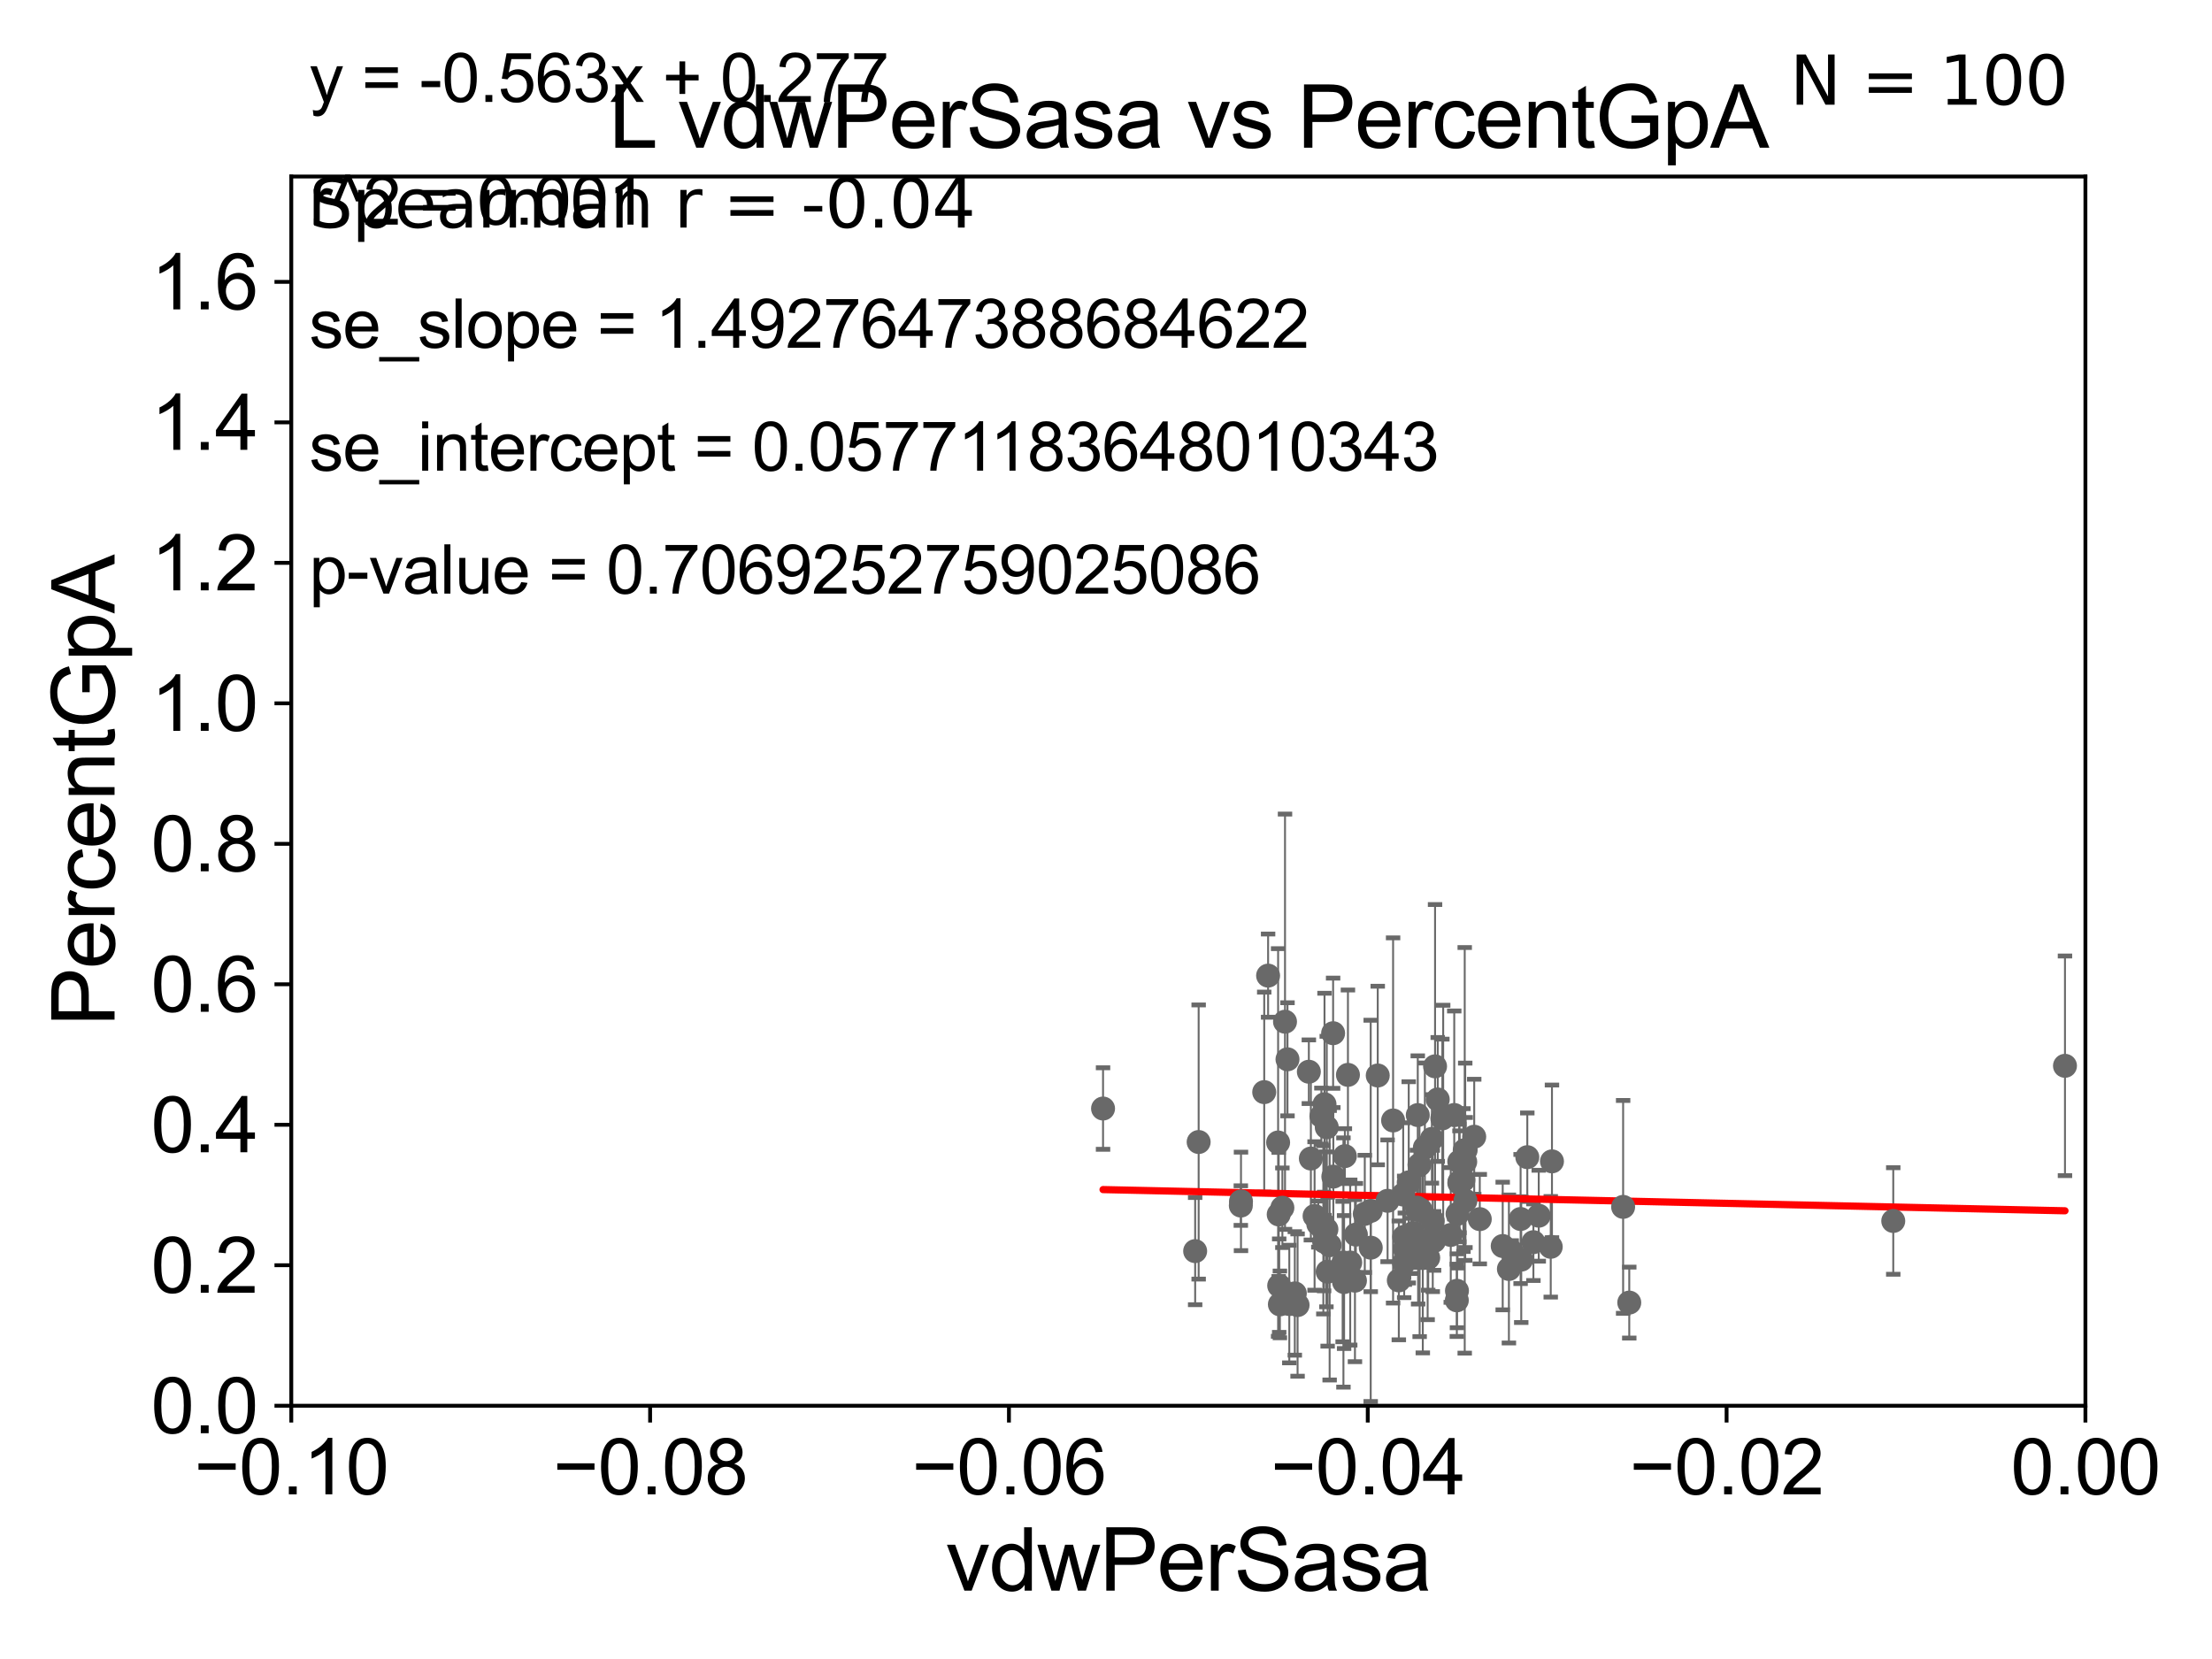 <?xml version="1.0" encoding="utf-8" standalone="no"?>
<!DOCTYPE svg PUBLIC "-//W3C//DTD SVG 1.1//EN"
  "http://www.w3.org/Graphics/SVG/1.1/DTD/svg11.dtd">
<svg xmlns:xlink="http://www.w3.org/1999/xlink" width="460.8pt" height="345.6pt" viewBox="0 0 460.8 345.6" xmlns="http://www.w3.org/2000/svg" version="1.1">
 <defs>
  <style type="text/css">*{stroke-linejoin: round; stroke-linecap: butt}</style>
 </defs>
 <g id="figure_1">
  <g id="patch_1">
   <path d="M 0 345.6 
L 460.8 345.6 
L 460.8 0 
L 0 0 
z
" style="fill: #ffffff"/>
  </g>
  <g id="axes_1">
   <g id="patch_2">
    <path d="M 60.68 292.84 
L 434.43 292.84 
L 434.43 36.775 
L 60.68 36.775 
z
" style="fill: #ffffff"/>
   </g>
   <g id="PathCollection_1">
    <defs>
     <path id="m947f594f6b" d="M 0 1.118 
C 0.297 1.118 0.581 1 0.791 0.791 
C 1 0.581 1.118 0.297 1.118 0 
C 1.118 -0.297 1 -0.581 0.791 -0.791 
C 0.581 -1 0.297 -1.118 0 -1.118 
C -0.297 -1.118 -0.581 -1 -0.791 -0.791 
C -1 -0.581 -1.118 -0.297 -1.118 0 
C -1.118 0.297 -1 0.581 -0.791 0.791 
C -0.581 1 -0.297 1.118 0 1.118 
z
" style="stroke: #696969"/>
    </defs>
    <g clip-path="url(#pb4227652b5)">
     <use xlink:href="#m947f594f6b" x="323.303" y="241.934" style="fill: #696969; stroke: #696969"/>
     <use xlink:href="#m947f594f6b" x="296.825" y="239.066" style="fill: #696969; stroke: #696969"/>
     <use xlink:href="#m947f594f6b" x="338.128" y="251.415" style="fill: #696969; stroke: #696969"/>
     <use xlink:href="#m947f594f6b" x="296.397" y="262.075" style="fill: #696969; stroke: #696969"/>
     <use xlink:href="#m947f594f6b" x="275.836" y="258.632" style="fill: #696969; stroke: #696969"/>
     <use xlink:href="#m947f594f6b" x="292.515" y="257.665" style="fill: #696969; stroke: #696969"/>
     <use xlink:href="#m947f594f6b" x="303.632" y="252.869" style="fill: #696969; stroke: #696969"/>
     <use xlink:href="#m947f594f6b" x="258.521" y="250.274" style="fill: #696969; stroke: #696969"/>
     <use xlink:href="#m947f594f6b" x="276.315" y="256.094" style="fill: #696969; stroke: #696969"/>
     <use xlink:href="#m947f594f6b" x="316.903" y="262.405" style="fill: #696969; stroke: #696969"/>
     <use xlink:href="#m947f594f6b" x="267.142" y="251.594" style="fill: #696969; stroke: #696969"/>
     <use xlink:href="#m947f594f6b" x="276.573" y="264.918" style="fill: #696969; stroke: #696969"/>
     <use xlink:href="#m947f594f6b" x="305.129" y="239.633" style="fill: #696969; stroke: #696969"/>
     <use xlink:href="#m947f594f6b" x="297.524" y="262.01" style="fill: #696969; stroke: #696969"/>
     <use xlink:href="#m947f594f6b" x="298.948" y="222.136" style="fill: #696969; stroke: #696969"/>
     <use xlink:href="#m947f594f6b" x="292.485" y="263.043" style="fill: #696969; stroke: #696969"/>
     <use xlink:href="#m947f594f6b" x="300.643" y="232.572" style="fill: #696969; stroke: #696969"/>
     <use xlink:href="#m947f594f6b" x="277.712" y="215.238" style="fill: #696969; stroke: #696969"/>
     <use xlink:href="#m947f594f6b" x="275.92" y="230.042" style="fill: #696969; stroke: #696969"/>
     <use xlink:href="#m947f594f6b" x="266.624" y="271.729" style="fill: #696969; stroke: #696969"/>
     <use xlink:href="#m947f594f6b" x="275.272" y="232.508" style="fill: #696969; stroke: #696969"/>
     <use xlink:href="#m947f594f6b" x="298.288" y="237.253" style="fill: #696969; stroke: #696969"/>
     <use xlink:href="#m947f594f6b" x="314.333" y="264.352" style="fill: #696969; stroke: #696969"/>
     <use xlink:href="#m947f594f6b" x="269.733" y="269.441" style="fill: #696969; stroke: #696969"/>
     <use xlink:href="#m947f594f6b" x="276.388" y="234.829" style="fill: #696969; stroke: #696969"/>
     <use xlink:href="#m947f594f6b" x="299.506" y="229.035" style="fill: #696969; stroke: #696969"/>
     <use xlink:href="#m947f594f6b" x="266.479" y="267.823" style="fill: #696969; stroke: #696969"/>
     <use xlink:href="#m947f594f6b" x="339.406" y="271.352" style="fill: #696969; stroke: #696969"/>
     <use xlink:href="#m947f594f6b" x="318.166" y="241.061" style="fill: #696969; stroke: #696969"/>
     <use xlink:href="#m947f594f6b" x="295.298" y="252.045" style="fill: #696969; stroke: #696969"/>
     <use xlink:href="#m947f594f6b" x="320.549" y="253.254" style="fill: #696969; stroke: #696969"/>
     <use xlink:href="#m947f594f6b" x="307.106" y="236.801" style="fill: #696969; stroke: #696969"/>
     <use xlink:href="#m947f594f6b" x="281.274" y="263.007" style="fill: #696969; stroke: #696969"/>
     <use xlink:href="#m947f594f6b" x="295.17" y="251.568" style="fill: #696969; stroke: #696969"/>
     <use xlink:href="#m947f594f6b" x="319.438" y="258.768" style="fill: #696969; stroke: #696969"/>
     <use xlink:href="#m947f594f6b" x="303.484" y="270.882" style="fill: #696969; stroke: #696969"/>
     <use xlink:href="#m947f594f6b" x="308.265" y="253.967" style="fill: #696969; stroke: #696969"/>
     <use xlink:href="#m947f594f6b" x="268.209" y="220.673" style="fill: #696969; stroke: #696969"/>
     <use xlink:href="#m947f594f6b" x="273.851" y="253.312" style="fill: #696969; stroke: #696969"/>
     <use xlink:href="#m947f594f6b" x="266.379" y="252.991" style="fill: #696969; stroke: #696969"/>
     <use xlink:href="#m947f594f6b" x="294.371" y="256.866" style="fill: #696969; stroke: #696969"/>
     <use xlink:href="#m947f594f6b" x="303.995" y="241.991" style="fill: #696969; stroke: #696969"/>
     <use xlink:href="#m947f594f6b" x="280.8" y="223.915" style="fill: #696969; stroke: #696969"/>
     <use xlink:href="#m947f594f6b" x="316.769" y="253.941" style="fill: #696969; stroke: #696969"/>
     <use xlink:href="#m947f594f6b" x="272.657" y="223.262" style="fill: #696969; stroke: #696969"/>
     <use xlink:href="#m947f594f6b" x="285.553" y="259.913" style="fill: #696969; stroke: #696969"/>
     <use xlink:href="#m947f594f6b" x="298.469" y="254.347" style="fill: #696969; stroke: #696969"/>
     <use xlink:href="#m947f594f6b" x="297.402" y="262.035" style="fill: #696969; stroke: #696969"/>
     <use xlink:href="#m947f594f6b" x="295.699" y="242.651" style="fill: #696969; stroke: #696969"/>
     <use xlink:href="#m947f594f6b" x="304" y="246.435" style="fill: #696969; stroke: #696969"/>
     <use xlink:href="#m947f594f6b" x="268.585" y="271.66" style="fill: #696969; stroke: #696969"/>
     <use xlink:href="#m947f594f6b" x="293.465" y="246.304" style="fill: #696969; stroke: #696969"/>
     <use xlink:href="#m947f594f6b" x="298.744" y="258.511" style="fill: #696969; stroke: #696969"/>
     <use xlink:href="#m947f594f6b" x="248.973" y="260.63" style="fill: #696969; stroke: #696969"/>
     <use xlink:href="#m947f594f6b" x="305.328" y="239.556" style="fill: #696969; stroke: #696969"/>
     <use xlink:href="#m947f594f6b" x="275.675" y="256.194" style="fill: #696969; stroke: #696969"/>
     <use xlink:href="#m947f594f6b" x="302.946" y="232.272" style="fill: #696969; stroke: #696969"/>
     <use xlink:href="#m947f594f6b" x="295.955" y="252.041" style="fill: #696969; stroke: #696969"/>
     <use xlink:href="#m947f594f6b" x="305.277" y="250.132" style="fill: #696969; stroke: #696969"/>
     <use xlink:href="#m947f594f6b" x="279.696" y="264.89" style="fill: #696969; stroke: #696969"/>
     <use xlink:href="#m947f594f6b" x="284.309" y="252.871" style="fill: #696969; stroke: #696969"/>
     <use xlink:href="#m947f594f6b" x="295.738" y="260.105" style="fill: #696969; stroke: #696969"/>
     <use xlink:href="#m947f594f6b" x="295.347" y="232.291" style="fill: #696969; stroke: #696969"/>
     <use xlink:href="#m947f594f6b" x="276.988" y="259.41" style="fill: #696969; stroke: #696969"/>
     <use xlink:href="#m947f594f6b" x="295.422" y="261.941" style="fill: #696969; stroke: #696969"/>
     <use xlink:href="#m947f594f6b" x="280" y="267.078" style="fill: #696969; stroke: #696969"/>
     <use xlink:href="#m947f594f6b" x="304.858" y="245.828" style="fill: #696969; stroke: #696969"/>
     <use xlink:href="#m947f594f6b" x="277.758" y="245.109" style="fill: #696969; stroke: #696969"/>
     <use xlink:href="#m947f594f6b" x="279.862" y="263.003" style="fill: #696969; stroke: #696969"/>
     <use xlink:href="#m947f594f6b" x="280.161" y="240.841" style="fill: #696969; stroke: #696969"/>
     <use xlink:href="#m947f594f6b" x="287.01" y="224.046" style="fill: #696969; stroke: #696969"/>
     <use xlink:href="#m947f594f6b" x="289.06" y="250.151" style="fill: #696969; stroke: #696969"/>
     <use xlink:href="#m947f594f6b" x="249.702" y="237.902" style="fill: #696969; stroke: #696969"/>
     <use xlink:href="#m947f594f6b" x="305.233" y="242.017" style="fill: #696969; stroke: #696969"/>
     <use xlink:href="#m947f594f6b" x="267.691" y="212.841" style="fill: #696969; stroke: #696969"/>
     <use xlink:href="#m947f594f6b" x="291.4" y="266.729" style="fill: #696969; stroke: #696969"/>
     <use xlink:href="#m947f594f6b" x="314.916" y="260.73" style="fill: #696969; stroke: #696969"/>
     <use xlink:href="#m947f594f6b" x="394.4" y="254.352" style="fill: #696969; stroke: #696969"/>
     <use xlink:href="#m947f594f6b" x="302.22" y="257.264" style="fill: #696969; stroke: #696969"/>
     <use xlink:href="#m947f594f6b" x="274.631" y="255" style="fill: #696969; stroke: #696969"/>
     <use xlink:href="#m947f594f6b" x="229.785" y="230.927" style="fill: #696969; stroke: #696969"/>
     <use xlink:href="#m947f594f6b" x="270.31" y="271.869" style="fill: #696969; stroke: #696969"/>
     <use xlink:href="#m947f594f6b" x="282.456" y="257.195" style="fill: #696969; stroke: #696969"/>
     <use xlink:href="#m947f594f6b" x="285.543" y="252.247" style="fill: #696969; stroke: #696969"/>
     <use xlink:href="#m947f594f6b" x="266.254" y="237.999" style="fill: #696969; stroke: #696969"/>
     <use xlink:href="#m947f594f6b" x="323.048" y="259.734" style="fill: #696969; stroke: #696969"/>
     <use xlink:href="#m947f594f6b" x="258.487" y="251.144" style="fill: #696969; stroke: #696969"/>
     <use xlink:href="#m947f594f6b" x="282.261" y="266.783" style="fill: #696969; stroke: #696969"/>
     <use xlink:href="#m947f594f6b" x="303.512" y="268.894" style="fill: #696969; stroke: #696969"/>
     <use xlink:href="#m947f594f6b" x="290.207" y="233.413" style="fill: #696969; stroke: #696969"/>
     <use xlink:href="#m947f594f6b" x="273.077" y="241.343" style="fill: #696969; stroke: #696969"/>
     <use xlink:href="#m947f594f6b" x="264.168" y="203.239" style="fill: #696969; stroke: #696969"/>
     <use xlink:href="#m947f594f6b" x="294.024" y="259.543" style="fill: #696969; stroke: #696969"/>
     <use xlink:href="#m947f594f6b" x="304.038" y="246.186" style="fill: #696969; stroke: #696969"/>
     <use xlink:href="#m947f594f6b" x="430.173" y="222.029" style="fill: #696969; stroke: #696969"/>
     <use xlink:href="#m947f594f6b" x="292.311" y="248.845" style="fill: #696969; stroke: #696969"/>
     <use xlink:href="#m947f594f6b" x="292.65" y="260.133" style="fill: #696969; stroke: #696969"/>
     <use xlink:href="#m947f594f6b" x="263.36" y="227.51" style="fill: #696969; stroke: #696969"/>
     <use xlink:href="#m947f594f6b" x="300.466" y="232.979" style="fill: #696969; stroke: #696969"/>
     <use xlink:href="#m947f594f6b" x="313.041" y="259.567" style="fill: #696969; stroke: #696969"/>
    </g>
   </g>
   <g id="matplotlib.axis_1">
    <g id="xtick_1">
     <g id="line2d_1">
      <defs>
       <path id="m3775c95f11" d="M 0 0 
L 0 3.5 
" style="stroke: #000000; stroke-width: 0.8"/>
      </defs>
      <g>
       <use xlink:href="#m3775c95f11" x="60.68" y="292.84" style="stroke: #000000; stroke-width: 0.8"/>
      </g>
     </g>
     <g id="text_1">
      <!-- −0.10 -->
      <g transform="translate(40.439 311.293)scale(0.16 -0.16)">
       <defs>
        <path id="ArialMT-2212" d="M 3381 1997 
L 356 1997 
L 356 2522 
L 3381 2522 
L 3381 1997 
z
" transform="scale(0.016)"/>
        <path id="ArialMT-30" d="M 266 2259 
Q 266 3072 433 3567 
Q 600 4063 929 4331 
Q 1259 4600 1759 4600 
Q 2128 4600 2406 4451 
Q 2684 4303 2865 4023 
Q 3047 3744 3150 3342 
Q 3253 2941 3253 2259 
Q 3253 1453 3087 958 
Q 2922 463 2592 192 
Q 2263 -78 1759 -78 
Q 1097 -78 719 397 
Q 266 969 266 2259 
z
M 844 2259 
Q 844 1131 1108 757 
Q 1372 384 1759 384 
Q 2147 384 2411 759 
Q 2675 1134 2675 2259 
Q 2675 3391 2411 3762 
Q 2147 4134 1753 4134 
Q 1366 4134 1134 3806 
Q 844 3388 844 2259 
z
" transform="scale(0.016)"/>
        <path id="ArialMT-2e" d="M 581 0 
L 581 641 
L 1222 641 
L 1222 0 
L 581 0 
z
" transform="scale(0.016)"/>
        <path id="ArialMT-31" d="M 2384 0 
L 1822 0 
L 1822 3584 
Q 1619 3391 1289 3197 
Q 959 3003 697 2906 
L 697 3450 
Q 1169 3672 1522 3987 
Q 1875 4303 2022 4600 
L 2384 4600 
L 2384 0 
z
" transform="scale(0.016)"/>
       </defs>
       <use xlink:href="#ArialMT-2212"/>
       <use xlink:href="#ArialMT-30" x="58.398"/>
       <use xlink:href="#ArialMT-2e" x="114.014"/>
       <use xlink:href="#ArialMT-31" x="141.797"/>
       <use xlink:href="#ArialMT-30" x="197.412"/>
      </g>
     </g>
    </g>
    <g id="xtick_2">
     <g id="line2d_2">
      <g>
       <use xlink:href="#m3775c95f11" x="135.43" y="292.84" style="stroke: #000000; stroke-width: 0.8"/>
      </g>
     </g>
     <g id="text_2">
      <!-- −0.08 -->
      <g transform="translate(115.189 311.293)scale(0.16 -0.16)">
       <defs>
        <path id="ArialMT-38" d="M 1131 2484 
Q 781 2613 612 2850 
Q 444 3088 444 3419 
Q 444 3919 803 4259 
Q 1163 4600 1759 4600 
Q 2359 4600 2725 4251 
Q 3091 3903 3091 3403 
Q 3091 3084 2923 2848 
Q 2756 2613 2416 2484 
Q 2838 2347 3058 2040 
Q 3278 1734 3278 1309 
Q 3278 722 2862 322 
Q 2447 -78 1769 -78 
Q 1091 -78 675 323 
Q 259 725 259 1325 
Q 259 1772 486 2073 
Q 713 2375 1131 2484 
z
M 1019 3438 
Q 1019 3113 1228 2906 
Q 1438 2700 1772 2700 
Q 2097 2700 2305 2904 
Q 2513 3109 2513 3406 
Q 2513 3716 2298 3927 
Q 2084 4138 1766 4138 
Q 1444 4138 1231 3931 
Q 1019 3725 1019 3438 
z
M 838 1322 
Q 838 1081 952 856 
Q 1066 631 1291 507 
Q 1516 384 1775 384 
Q 2178 384 2440 643 
Q 2703 903 2703 1303 
Q 2703 1709 2433 1975 
Q 2163 2241 1756 2241 
Q 1359 2241 1098 1978 
Q 838 1716 838 1322 
z
" transform="scale(0.016)"/>
       </defs>
       <use xlink:href="#ArialMT-2212"/>
       <use xlink:href="#ArialMT-30" x="58.398"/>
       <use xlink:href="#ArialMT-2e" x="114.014"/>
       <use xlink:href="#ArialMT-30" x="141.797"/>
       <use xlink:href="#ArialMT-38" x="197.412"/>
      </g>
     </g>
    </g>
    <g id="xtick_3">
     <g id="line2d_3">
      <g>
       <use xlink:href="#m3775c95f11" x="210.18" y="292.84" style="stroke: #000000; stroke-width: 0.8"/>
      </g>
     </g>
     <g id="text_3">
      <!-- −0.06 -->
      <g transform="translate(189.939 311.293)scale(0.16 -0.16)">
       <defs>
        <path id="ArialMT-36" d="M 3184 3459 
L 2625 3416 
Q 2550 3747 2413 3897 
Q 2184 4138 1850 4138 
Q 1581 4138 1378 3988 
Q 1113 3794 959 3422 
Q 806 3050 800 2363 
Q 1003 2672 1297 2822 
Q 1591 2972 1913 2972 
Q 2475 2972 2870 2558 
Q 3266 2144 3266 1488 
Q 3266 1056 3080 686 
Q 2894 316 2569 119 
Q 2244 -78 1831 -78 
Q 1128 -78 684 439 
Q 241 956 241 2144 
Q 241 3472 731 4075 
Q 1159 4600 1884 4600 
Q 2425 4600 2770 4297 
Q 3116 3994 3184 3459 
z
M 888 1484 
Q 888 1194 1011 928 
Q 1134 663 1356 523 
Q 1578 384 1822 384 
Q 2178 384 2434 671 
Q 2691 959 2691 1453 
Q 2691 1928 2437 2201 
Q 2184 2475 1800 2475 
Q 1419 2475 1153 2201 
Q 888 1928 888 1484 
z
" transform="scale(0.016)"/>
       </defs>
       <use xlink:href="#ArialMT-2212"/>
       <use xlink:href="#ArialMT-30" x="58.398"/>
       <use xlink:href="#ArialMT-2e" x="114.014"/>
       <use xlink:href="#ArialMT-30" x="141.797"/>
       <use xlink:href="#ArialMT-36" x="197.412"/>
      </g>
     </g>
    </g>
    <g id="xtick_4">
     <g id="line2d_4">
      <g>
       <use xlink:href="#m3775c95f11" x="284.93" y="292.84" style="stroke: #000000; stroke-width: 0.8"/>
      </g>
     </g>
     <g id="text_4">
      <!-- −0.04 -->
      <g transform="translate(264.689 311.293)scale(0.16 -0.16)">
       <defs>
        <path id="ArialMT-34" d="M 2069 0 
L 2069 1097 
L 81 1097 
L 81 1613 
L 2172 4581 
L 2631 4581 
L 2631 1613 
L 3250 1613 
L 3250 1097 
L 2631 1097 
L 2631 0 
L 2069 0 
z
M 2069 1613 
L 2069 3678 
L 634 1613 
L 2069 1613 
z
" transform="scale(0.016)"/>
       </defs>
       <use xlink:href="#ArialMT-2212"/>
       <use xlink:href="#ArialMT-30" x="58.398"/>
       <use xlink:href="#ArialMT-2e" x="114.014"/>
       <use xlink:href="#ArialMT-30" x="141.797"/>
       <use xlink:href="#ArialMT-34" x="197.412"/>
      </g>
     </g>
    </g>
    <g id="xtick_5">
     <g id="line2d_5">
      <g>
       <use xlink:href="#m3775c95f11" x="359.68" y="292.84" style="stroke: #000000; stroke-width: 0.8"/>
      </g>
     </g>
     <g id="text_5">
      <!-- −0.02 -->
      <g transform="translate(339.439 311.293)scale(0.16 -0.16)">
       <defs>
        <path id="ArialMT-32" d="M 3222 541 
L 3222 0 
L 194 0 
Q 188 203 259 391 
Q 375 700 629 1000 
Q 884 1300 1366 1694 
Q 2113 2306 2375 2664 
Q 2638 3022 2638 3341 
Q 2638 3675 2398 3904 
Q 2159 4134 1775 4134 
Q 1369 4134 1125 3890 
Q 881 3647 878 3216 
L 300 3275 
Q 359 3922 746 4261 
Q 1134 4600 1788 4600 
Q 2447 4600 2831 4234 
Q 3216 3869 3216 3328 
Q 3216 3053 3103 2787 
Q 2991 2522 2730 2228 
Q 2469 1934 1863 1422 
Q 1356 997 1212 845 
Q 1069 694 975 541 
L 3222 541 
z
" transform="scale(0.016)"/>
       </defs>
       <use xlink:href="#ArialMT-2212"/>
       <use xlink:href="#ArialMT-30" x="58.398"/>
       <use xlink:href="#ArialMT-2e" x="114.014"/>
       <use xlink:href="#ArialMT-30" x="141.797"/>
       <use xlink:href="#ArialMT-32" x="197.412"/>
      </g>
     </g>
    </g>
    <g id="xtick_6">
     <g id="line2d_6">
      <g>
       <use xlink:href="#m3775c95f11" x="434.43" y="292.84" style="stroke: #000000; stroke-width: 0.8"/>
      </g>
     </g>
     <g id="text_6">
      <!-- 0.00 -->
      <g transform="translate(418.861 311.293)scale(0.16 -0.16)">
       <use xlink:href="#ArialMT-30"/>
       <use xlink:href="#ArialMT-2e" x="55.615"/>
       <use xlink:href="#ArialMT-30" x="83.398"/>
       <use xlink:href="#ArialMT-30" x="139.014"/>
      </g>
     </g>
    </g>
    <g id="text_7">
     <!-- vdwPerSasa -->
     <g transform="translate(197.033 331.357)scale(0.18 -0.18)">
      <defs>
       <path id="ArialMT-76" d="M 1344 0 
L 81 3319 
L 675 3319 
L 1388 1331 
Q 1503 1009 1600 663 
Q 1675 925 1809 1294 
L 2547 3319 
L 3125 3319 
L 1869 0 
L 1344 0 
z
" transform="scale(0.016)"/>
       <path id="ArialMT-64" d="M 2575 0 
L 2575 419 
Q 2259 -75 1647 -75 
Q 1250 -75 917 144 
Q 584 363 401 755 
Q 219 1147 219 1656 
Q 219 2153 384 2558 
Q 550 2963 881 3178 
Q 1213 3394 1622 3394 
Q 1922 3394 2156 3267 
Q 2391 3141 2538 2938 
L 2538 4581 
L 3097 4581 
L 3097 0 
L 2575 0 
z
M 797 1656 
Q 797 1019 1065 703 
Q 1334 388 1700 388 
Q 2069 388 2326 689 
Q 2584 991 2584 1609 
Q 2584 2291 2321 2609 
Q 2059 2928 1675 2928 
Q 1300 2928 1048 2622 
Q 797 2316 797 1656 
z
" transform="scale(0.016)"/>
       <path id="ArialMT-77" d="M 1034 0 
L 19 3319 
L 600 3319 
L 1128 1403 
L 1325 691 
Q 1338 744 1497 1375 
L 2025 3319 
L 2603 3319 
L 3100 1394 
L 3266 759 
L 3456 1400 
L 4025 3319 
L 4572 3319 
L 3534 0 
L 2950 0 
L 2422 1988 
L 2294 2553 
L 1622 0 
L 1034 0 
z
" transform="scale(0.016)"/>
       <path id="ArialMT-50" d="M 494 0 
L 494 4581 
L 2222 4581 
Q 2678 4581 2919 4538 
Q 3256 4481 3484 4323 
Q 3713 4166 3852 3881 
Q 3991 3597 3991 3256 
Q 3991 2672 3619 2267 
Q 3247 1863 2275 1863 
L 1100 1863 
L 1100 0 
L 494 0 
z
M 1100 2403 
L 2284 2403 
Q 2872 2403 3119 2622 
Q 3366 2841 3366 3238 
Q 3366 3525 3220 3729 
Q 3075 3934 2838 4000 
Q 2684 4041 2272 4041 
L 1100 4041 
L 1100 2403 
z
" transform="scale(0.016)"/>
       <path id="ArialMT-65" d="M 2694 1069 
L 3275 997 
Q 3138 488 2766 206 
Q 2394 -75 1816 -75 
Q 1088 -75 661 373 
Q 234 822 234 1631 
Q 234 2469 665 2931 
Q 1097 3394 1784 3394 
Q 2450 3394 2872 2941 
Q 3294 2488 3294 1666 
Q 3294 1616 3291 1516 
L 816 1516 
Q 847 969 1125 678 
Q 1403 388 1819 388 
Q 2128 388 2347 550 
Q 2566 713 2694 1069 
z
M 847 1978 
L 2700 1978 
Q 2663 2397 2488 2606 
Q 2219 2931 1791 2931 
Q 1403 2931 1139 2672 
Q 875 2413 847 1978 
z
" transform="scale(0.016)"/>
       <path id="ArialMT-72" d="M 416 0 
L 416 3319 
L 922 3319 
L 922 2816 
Q 1116 3169 1280 3281 
Q 1444 3394 1641 3394 
Q 1925 3394 2219 3213 
L 2025 2691 
Q 1819 2813 1613 2813 
Q 1428 2813 1281 2702 
Q 1134 2591 1072 2394 
Q 978 2094 978 1738 
L 978 0 
L 416 0 
z
" transform="scale(0.016)"/>
       <path id="ArialMT-53" d="M 288 1472 
L 859 1522 
Q 900 1178 1048 958 
Q 1197 738 1509 602 
Q 1822 466 2213 466 
Q 2559 466 2825 569 
Q 3091 672 3220 851 
Q 3350 1031 3350 1244 
Q 3350 1459 3225 1620 
Q 3100 1781 2813 1891 
Q 2628 1963 1997 2114 
Q 1366 2266 1113 2400 
Q 784 2572 623 2826 
Q 463 3081 463 3397 
Q 463 3744 659 4045 
Q 856 4347 1234 4503 
Q 1613 4659 2075 4659 
Q 2584 4659 2973 4495 
Q 3363 4331 3572 4012 
Q 3781 3694 3797 3291 
L 3216 3247 
Q 3169 3681 2898 3903 
Q 2628 4125 2100 4125 
Q 1550 4125 1298 3923 
Q 1047 3722 1047 3438 
Q 1047 3191 1225 3031 
Q 1400 2872 2139 2705 
Q 2878 2538 3153 2413 
Q 3553 2228 3743 1945 
Q 3934 1663 3934 1294 
Q 3934 928 3725 604 
Q 3516 281 3123 101 
Q 2731 -78 2241 -78 
Q 1619 -78 1198 103 
Q 778 284 539 648 
Q 300 1013 288 1472 
z
" transform="scale(0.016)"/>
       <path id="ArialMT-61" d="M 2588 409 
Q 2275 144 1986 34 
Q 1697 -75 1366 -75 
Q 819 -75 525 192 
Q 231 459 231 875 
Q 231 1119 342 1320 
Q 453 1522 633 1644 
Q 813 1766 1038 1828 
Q 1203 1872 1538 1913 
Q 2219 1994 2541 2106 
Q 2544 2222 2544 2253 
Q 2544 2597 2384 2738 
Q 2169 2928 1744 2928 
Q 1347 2928 1158 2789 
Q 969 2650 878 2297 
L 328 2372 
Q 403 2725 575 2942 
Q 747 3159 1072 3276 
Q 1397 3394 1825 3394 
Q 2250 3394 2515 3294 
Q 2781 3194 2906 3042 
Q 3031 2891 3081 2659 
Q 3109 2516 3109 2141 
L 3109 1391 
Q 3109 606 3145 398 
Q 3181 191 3288 0 
L 2700 0 
Q 2613 175 2588 409 
z
M 2541 1666 
Q 2234 1541 1622 1453 
Q 1275 1403 1131 1340 
Q 988 1278 909 1158 
Q 831 1038 831 891 
Q 831 666 1001 516 
Q 1172 366 1500 366 
Q 1825 366 2078 508 
Q 2331 650 2450 897 
Q 2541 1088 2541 1459 
L 2541 1666 
z
" transform="scale(0.016)"/>
       <path id="ArialMT-73" d="M 197 991 
L 753 1078 
Q 800 744 1014 566 
Q 1228 388 1613 388 
Q 2000 388 2187 545 
Q 2375 703 2375 916 
Q 2375 1106 2209 1216 
Q 2094 1291 1634 1406 
Q 1016 1563 777 1677 
Q 538 1791 414 1992 
Q 291 2194 291 2438 
Q 291 2659 392 2848 
Q 494 3038 669 3163 
Q 800 3259 1026 3326 
Q 1253 3394 1513 3394 
Q 1903 3394 2198 3281 
Q 2494 3169 2634 2976 
Q 2775 2784 2828 2463 
L 2278 2388 
Q 2241 2644 2061 2787 
Q 1881 2931 1553 2931 
Q 1166 2931 1000 2803 
Q 834 2675 834 2503 
Q 834 2394 903 2306 
Q 972 2216 1119 2156 
Q 1203 2125 1616 2013 
Q 2213 1853 2448 1751 
Q 2684 1650 2818 1456 
Q 2953 1263 2953 975 
Q 2953 694 2789 445 
Q 2625 197 2315 61 
Q 2006 -75 1616 -75 
Q 969 -75 630 194 
Q 291 463 197 991 
z
" transform="scale(0.016)"/>
      </defs>
      <use xlink:href="#ArialMT-76"/>
      <use xlink:href="#ArialMT-64" x="50"/>
      <use xlink:href="#ArialMT-77" x="105.615"/>
      <use xlink:href="#ArialMT-50" x="177.832"/>
      <use xlink:href="#ArialMT-65" x="244.531"/>
      <use xlink:href="#ArialMT-72" x="300.146"/>
      <use xlink:href="#ArialMT-53" x="333.447"/>
      <use xlink:href="#ArialMT-61" x="400.146"/>
      <use xlink:href="#ArialMT-73" x="455.762"/>
      <use xlink:href="#ArialMT-61" x="505.762"/>
     </g>
    </g>
   </g>
   <g id="matplotlib.axis_2">
    <g id="ytick_1">
     <g id="line2d_7">
      <defs>
       <path id="m9c03a9b1d1" d="M 0 0 
L -3.5 0 
" style="stroke: #000000; stroke-width: 0.8"/>
      </defs>
      <g>
       <use xlink:href="#m9c03a9b1d1" x="60.68" y="292.84" style="stroke: #000000; stroke-width: 0.8"/>
      </g>
     </g>
     <g id="text_8">
      <!-- 0.0 -->
      <g transform="translate(31.44 298.566)scale(0.16 -0.16)">
       <use xlink:href="#ArialMT-30"/>
       <use xlink:href="#ArialMT-2e" x="55.615"/>
       <use xlink:href="#ArialMT-30" x="83.398"/>
      </g>
     </g>
    </g>
    <g id="ytick_2">
     <g id="line2d_8">
      <g>
       <use xlink:href="#m9c03a9b1d1" x="60.68" y="263.575" style="stroke: #000000; stroke-width: 0.8"/>
      </g>
     </g>
     <g id="text_9">
      <!-- 0.2 -->
      <g transform="translate(31.44 269.302)scale(0.16 -0.16)">
       <use xlink:href="#ArialMT-30"/>
       <use xlink:href="#ArialMT-2e" x="55.615"/>
       <use xlink:href="#ArialMT-32" x="83.398"/>
      </g>
     </g>
    </g>
    <g id="ytick_3">
     <g id="line2d_9">
      <g>
       <use xlink:href="#m9c03a9b1d1" x="60.68" y="234.311" style="stroke: #000000; stroke-width: 0.8"/>
      </g>
     </g>
     <g id="text_10">
      <!-- 0.4 -->
      <g transform="translate(31.44 240.037)scale(0.16 -0.16)">
       <use xlink:href="#ArialMT-30"/>
       <use xlink:href="#ArialMT-2e" x="55.615"/>
       <use xlink:href="#ArialMT-34" x="83.398"/>
      </g>
     </g>
    </g>
    <g id="ytick_4">
     <g id="line2d_10">
      <g>
       <use xlink:href="#m9c03a9b1d1" x="60.68" y="205.046" style="stroke: #000000; stroke-width: 0.8"/>
      </g>
     </g>
     <g id="text_11">
      <!-- 0.6 -->
      <g transform="translate(31.44 210.772)scale(0.16 -0.16)">
       <use xlink:href="#ArialMT-30"/>
       <use xlink:href="#ArialMT-2e" x="55.615"/>
       <use xlink:href="#ArialMT-36" x="83.398"/>
      </g>
     </g>
    </g>
    <g id="ytick_5">
     <g id="line2d_11">
      <g>
       <use xlink:href="#m9c03a9b1d1" x="60.68" y="175.782" style="stroke: #000000; stroke-width: 0.8"/>
      </g>
     </g>
     <g id="text_12">
      <!-- 0.8 -->
      <g transform="translate(31.44 181.508)scale(0.16 -0.16)">
       <use xlink:href="#ArialMT-30"/>
       <use xlink:href="#ArialMT-2e" x="55.615"/>
       <use xlink:href="#ArialMT-38" x="83.398"/>
      </g>
     </g>
    </g>
    <g id="ytick_6">
     <g id="line2d_12">
      <g>
       <use xlink:href="#m9c03a9b1d1" x="60.68" y="146.517" style="stroke: #000000; stroke-width: 0.8"/>
      </g>
     </g>
     <g id="text_13">
      <!-- 1.0 -->
      <g transform="translate(31.44 152.243)scale(0.16 -0.16)">
       <use xlink:href="#ArialMT-31"/>
       <use xlink:href="#ArialMT-2e" x="55.615"/>
       <use xlink:href="#ArialMT-30" x="83.398"/>
      </g>
     </g>
    </g>
    <g id="ytick_7">
     <g id="line2d_13">
      <g>
       <use xlink:href="#m9c03a9b1d1" x="60.68" y="117.252" style="stroke: #000000; stroke-width: 0.8"/>
      </g>
     </g>
     <g id="text_14">
      <!-- 1.2 -->
      <g transform="translate(31.44 122.979)scale(0.16 -0.16)">
       <use xlink:href="#ArialMT-31"/>
       <use xlink:href="#ArialMT-2e" x="55.615"/>
       <use xlink:href="#ArialMT-32" x="83.398"/>
      </g>
     </g>
    </g>
    <g id="ytick_8">
     <g id="line2d_14">
      <g>
       <use xlink:href="#m9c03a9b1d1" x="60.68" y="87.988" style="stroke: #000000; stroke-width: 0.8"/>
      </g>
     </g>
     <g id="text_15">
      <!-- 1.4 -->
      <g transform="translate(31.44 93.714)scale(0.16 -0.16)">
       <use xlink:href="#ArialMT-31"/>
       <use xlink:href="#ArialMT-2e" x="55.615"/>
       <use xlink:href="#ArialMT-34" x="83.398"/>
      </g>
     </g>
    </g>
    <g id="ytick_9">
     <g id="line2d_15">
      <g>
       <use xlink:href="#m9c03a9b1d1" x="60.68" y="58.723" style="stroke: #000000; stroke-width: 0.8"/>
      </g>
     </g>
     <g id="text_16">
      <!-- 1.6 -->
      <g transform="translate(31.44 64.45)scale(0.16 -0.16)">
       <use xlink:href="#ArialMT-31"/>
       <use xlink:href="#ArialMT-2e" x="55.615"/>
       <use xlink:href="#ArialMT-36" x="83.398"/>
      </g>
     </g>
    </g>
    <g id="text_17">
     <!-- PercentGpA -->
     <g transform="translate(23.863 213.831)rotate(-90)scale(0.18 -0.18)">
      <defs>
       <path id="ArialMT-63" d="M 2588 1216 
L 3141 1144 
Q 3050 572 2676 248 
Q 2303 -75 1759 -75 
Q 1078 -75 664 370 
Q 250 816 250 1647 
Q 250 2184 428 2587 
Q 606 2991 970 3192 
Q 1334 3394 1763 3394 
Q 2303 3394 2647 3120 
Q 2991 2847 3088 2344 
L 2541 2259 
Q 2463 2594 2264 2762 
Q 2066 2931 1784 2931 
Q 1359 2931 1093 2626 
Q 828 2322 828 1663 
Q 828 994 1084 691 
Q 1341 388 1753 388 
Q 2084 388 2306 591 
Q 2528 794 2588 1216 
z
" transform="scale(0.016)"/>
       <path id="ArialMT-6e" d="M 422 0 
L 422 3319 
L 928 3319 
L 928 2847 
Q 1294 3394 1984 3394 
Q 2284 3394 2536 3286 
Q 2788 3178 2913 3003 
Q 3038 2828 3088 2588 
Q 3119 2431 3119 2041 
L 3119 0 
L 2556 0 
L 2556 2019 
Q 2556 2363 2490 2533 
Q 2425 2703 2258 2804 
Q 2091 2906 1866 2906 
Q 1506 2906 1245 2678 
Q 984 2450 984 1813 
L 984 0 
L 422 0 
z
" transform="scale(0.016)"/>
       <path id="ArialMT-74" d="M 1650 503 
L 1731 6 
Q 1494 -44 1306 -44 
Q 1000 -44 831 53 
Q 663 150 594 308 
Q 525 466 525 972 
L 525 2881 
L 113 2881 
L 113 3319 
L 525 3319 
L 525 4141 
L 1084 4478 
L 1084 3319 
L 1650 3319 
L 1650 2881 
L 1084 2881 
L 1084 941 
Q 1084 700 1114 631 
Q 1144 563 1211 522 
Q 1278 481 1403 481 
Q 1497 481 1650 503 
z
" transform="scale(0.016)"/>
       <path id="ArialMT-47" d="M 2638 1797 
L 2638 2334 
L 4578 2338 
L 4578 638 
Q 4131 281 3656 101 
Q 3181 -78 2681 -78 
Q 2006 -78 1454 211 
Q 903 500 622 1047 
Q 341 1594 341 2269 
Q 341 2938 620 3517 
Q 900 4097 1425 4378 
Q 1950 4659 2634 4659 
Q 3131 4659 3532 4498 
Q 3934 4338 4162 4050 
Q 4391 3763 4509 3300 
L 3963 3150 
Q 3859 3500 3706 3700 
Q 3553 3900 3268 4020 
Q 2984 4141 2638 4141 
Q 2222 4141 1919 4014 
Q 1616 3888 1430 3681 
Q 1244 3475 1141 3228 
Q 966 2803 966 2306 
Q 966 1694 1177 1281 
Q 1388 869 1791 669 
Q 2194 469 2647 469 
Q 3041 469 3416 620 
Q 3791 772 3984 944 
L 3984 1797 
L 2638 1797 
z
" transform="scale(0.016)"/>
       <path id="ArialMT-70" d="M 422 -1272 
L 422 3319 
L 934 3319 
L 934 2888 
Q 1116 3141 1344 3267 
Q 1572 3394 1897 3394 
Q 2322 3394 2647 3175 
Q 2972 2956 3137 2557 
Q 3303 2159 3303 1684 
Q 3303 1175 3120 767 
Q 2938 359 2589 142 
Q 2241 -75 1856 -75 
Q 1575 -75 1351 44 
Q 1128 163 984 344 
L 984 -1272 
L 422 -1272 
z
M 931 1641 
Q 931 1000 1190 694 
Q 1450 388 1819 388 
Q 2194 388 2461 705 
Q 2728 1022 2728 1688 
Q 2728 2322 2467 2637 
Q 2206 2953 1844 2953 
Q 1484 2953 1207 2617 
Q 931 2281 931 1641 
z
" transform="scale(0.016)"/>
       <path id="ArialMT-41" d="M -9 0 
L 1750 4581 
L 2403 4581 
L 4278 0 
L 3588 0 
L 3053 1388 
L 1138 1388 
L 634 0 
L -9 0 
z
M 1313 1881 
L 2866 1881 
L 2388 3150 
Q 2169 3728 2063 4100 
Q 1975 3659 1816 3225 
L 1313 1881 
z
" transform="scale(0.016)"/>
      </defs>
      <use xlink:href="#ArialMT-50"/>
      <use xlink:href="#ArialMT-65" x="66.699"/>
      <use xlink:href="#ArialMT-72" x="122.314"/>
      <use xlink:href="#ArialMT-63" x="155.615"/>
      <use xlink:href="#ArialMT-65" x="205.615"/>
      <use xlink:href="#ArialMT-6e" x="261.23"/>
      <use xlink:href="#ArialMT-74" x="316.846"/>
      <use xlink:href="#ArialMT-47" x="344.629"/>
      <use xlink:href="#ArialMT-70" x="422.412"/>
      <use xlink:href="#ArialMT-41" x="478.027"/>
     </g>
    </g>
   </g>
   <g id="LineCollection_1">
    <path d="M 323.303 257.835 
L 323.303 226.034 
" clip-path="url(#pb4227652b5)" style="fill: none; stroke: #696969; stroke-width: 0.4"/>
    <path d="M 296.825 256.69 
L 296.825 221.441 
" clip-path="url(#pb4227652b5)" style="fill: none; stroke: #696969; stroke-width: 0.4"/>
    <path d="M 338.128 273.587 
L 338.128 229.244 
" clip-path="url(#pb4227652b5)" style="fill: none; stroke: #696969; stroke-width: 0.4"/>
    <path d="M 296.397 281.829 
L 296.397 242.322 
" clip-path="url(#pb4227652b5)" style="fill: none; stroke: #696969; stroke-width: 0.4"/>
    <path d="M 275.836 268.908 
L 275.836 248.356 
" clip-path="url(#pb4227652b5)" style="fill: none; stroke: #696969; stroke-width: 0.4"/>
    <path d="M 292.515 270.321 
L 292.515 245.01 
" clip-path="url(#pb4227652b5)" style="fill: none; stroke: #696969; stroke-width: 0.4"/>
    <path d="M 303.632 264.144 
L 303.632 241.594 
" clip-path="url(#pb4227652b5)" style="fill: none; stroke: #696969; stroke-width: 0.4"/>
    <path d="M 258.521 260.531 
L 258.521 240.018 
" clip-path="url(#pb4227652b5)" style="fill: none; stroke: #696969; stroke-width: 0.4"/>
    <path d="M 276.315 272.236 
L 276.315 239.952 
" clip-path="url(#pb4227652b5)" style="fill: none; stroke: #696969; stroke-width: 0.4"/>
    <path d="M 316.903 275.502 
L 316.903 249.307 
" clip-path="url(#pb4227652b5)" style="fill: none; stroke: #696969; stroke-width: 0.4"/>
    <path d="M 267.142 259.884 
L 267.142 243.305 
" clip-path="url(#pb4227652b5)" style="fill: none; stroke: #696969; stroke-width: 0.4"/>
    <path d="M 276.573 280.424 
L 276.573 249.412 
" clip-path="url(#pb4227652b5)" style="fill: none; stroke: #696969; stroke-width: 0.4"/>
    <path d="M 305.129 281.882 
L 305.129 197.385 
" clip-path="url(#pb4227652b5)" style="fill: none; stroke: #696969; stroke-width: 0.4"/>
    <path d="M 297.524 268.767 
L 297.524 255.254 
" clip-path="url(#pb4227652b5)" style="fill: none; stroke: #696969; stroke-width: 0.4"/>
    <path d="M 298.948 255.839 
L 298.948 188.433 
" clip-path="url(#pb4227652b5)" style="fill: none; stroke: #696969; stroke-width: 0.4"/>
    <path d="M 292.485 266.095 
L 292.485 259.991 
" clip-path="url(#pb4227652b5)" style="fill: none; stroke: #696969; stroke-width: 0.4"/>
    <path d="M 300.643 255.734 
L 300.643 209.411 
" clip-path="url(#pb4227652b5)" style="fill: none; stroke: #696969; stroke-width: 0.4"/>
    <path d="M 277.712 226.716 
L 277.712 203.759 
" clip-path="url(#pb4227652b5)" style="fill: none; stroke: #696969; stroke-width: 0.4"/>
    <path d="M 275.92 253.172 
L 275.92 206.911 
" clip-path="url(#pb4227652b5)" style="fill: none; stroke: #696969; stroke-width: 0.4"/>
    <path d="M 266.624 278.679 
L 266.624 264.778 
" clip-path="url(#pb4227652b5)" style="fill: none; stroke: #696969; stroke-width: 0.4"/>
    <path d="M 275.272 238.349 
L 275.272 226.668 
" clip-path="url(#pb4227652b5)" style="fill: none; stroke: #696969; stroke-width: 0.4"/>
    <path d="M 298.288 246.469 
L 298.288 228.036 
" clip-path="url(#pb4227652b5)" style="fill: none; stroke: #696969; stroke-width: 0.4"/>
    <path d="M 314.333 279.767 
L 314.333 248.938 
" clip-path="url(#pb4227652b5)" style="fill: none; stroke: #696969; stroke-width: 0.4"/>
    <path d="M 269.733 282.303 
L 269.733 256.578 
" clip-path="url(#pb4227652b5)" style="fill: none; stroke: #696969; stroke-width: 0.4"/>
    <path d="M 276.388 253.778 
L 276.388 215.881 
" clip-path="url(#pb4227652b5)" style="fill: none; stroke: #696969; stroke-width: 0.4"/>
    <path d="M 299.506 241.938 
L 299.506 216.132 
" clip-path="url(#pb4227652b5)" style="fill: none; stroke: #696969; stroke-width: 0.4"/>
    <path d="M 266.479 277.554 
L 266.479 258.093 
" clip-path="url(#pb4227652b5)" style="fill: none; stroke: #696969; stroke-width: 0.4"/>
    <path d="M 339.406 278.743 
L 339.406 263.961 
" clip-path="url(#pb4227652b5)" style="fill: none; stroke: #696969; stroke-width: 0.4"/>
    <path d="M 318.166 250.273 
L 318.166 231.849 
" clip-path="url(#pb4227652b5)" style="fill: none; stroke: #696969; stroke-width: 0.4"/>
    <path d="M 295.298 259.556 
L 295.298 244.534 
" clip-path="url(#pb4227652b5)" style="fill: none; stroke: #696969; stroke-width: 0.4"/>
    <path d="M 320.549 262.723 
L 320.549 243.784 
" clip-path="url(#pb4227652b5)" style="fill: none; stroke: #696969; stroke-width: 0.4"/>
    <path d="M 307.106 248.777 
L 307.106 224.825 
" clip-path="url(#pb4227652b5)" style="fill: none; stroke: #696969; stroke-width: 0.4"/>
    <path d="M 281.274 280.203 
L 281.274 245.812 
" clip-path="url(#pb4227652b5)" style="fill: none; stroke: #696969; stroke-width: 0.4"/>
    <path d="M 295.17 263.519 
L 295.17 239.616 
" clip-path="url(#pb4227652b5)" style="fill: none; stroke: #696969; stroke-width: 0.4"/>
    <path d="M 319.438 266.75 
L 319.438 250.785 
" clip-path="url(#pb4227652b5)" style="fill: none; stroke: #696969; stroke-width: 0.4"/>
    <path d="M 303.484 278.408 
L 303.484 263.356 
" clip-path="url(#pb4227652b5)" style="fill: none; stroke: #696969; stroke-width: 0.4"/>
    <path d="M 308.265 263.286 
L 308.265 244.648 
" clip-path="url(#pb4227652b5)" style="fill: none; stroke: #696969; stroke-width: 0.4"/>
    <path d="M 268.209 232.452 
L 268.209 208.893 
" clip-path="url(#pb4227652b5)" style="fill: none; stroke: #696969; stroke-width: 0.4"/>
    <path d="M 273.851 268.777 
L 273.851 237.846 
" clip-path="url(#pb4227652b5)" style="fill: none; stroke: #696969; stroke-width: 0.4"/>
    <path d="M 266.379 265.922 
L 266.379 240.06 
" clip-path="url(#pb4227652b5)" style="fill: none; stroke: #696969; stroke-width: 0.4"/>
    <path d="M 294.371 264.014 
L 294.371 249.719 
" clip-path="url(#pb4227652b5)" style="fill: none; stroke: #696969; stroke-width: 0.4"/>
    <path d="M 303.995 252.974 
L 303.995 231.008 
" clip-path="url(#pb4227652b5)" style="fill: none; stroke: #696969; stroke-width: 0.4"/>
    <path d="M 280.8 241.594 
L 280.8 206.236 
" clip-path="url(#pb4227652b5)" style="fill: none; stroke: #696969; stroke-width: 0.4"/>
    <path d="M 316.769 267.385 
L 316.769 240.497 
" clip-path="url(#pb4227652b5)" style="fill: none; stroke: #696969; stroke-width: 0.4"/>
    <path d="M 272.657 229.891 
L 272.657 216.634 
" clip-path="url(#pb4227652b5)" style="fill: none; stroke: #696969; stroke-width: 0.4"/>
    <path d="M 285.553 269.073 
L 285.553 250.753 
" clip-path="url(#pb4227652b5)" style="fill: none; stroke: #696969; stroke-width: 0.4"/>
    <path d="M 298.469 269.064 
L 298.469 239.631 
" clip-path="url(#pb4227652b5)" style="fill: none; stroke: #696969; stroke-width: 0.4"/>
    <path d="M 297.402 274.907 
L 297.402 249.164 
" clip-path="url(#pb4227652b5)" style="fill: none; stroke: #696969; stroke-width: 0.4"/>
    <path d="M 295.699 253.762 
L 295.699 231.54 
" clip-path="url(#pb4227652b5)" style="fill: none; stroke: #696969; stroke-width: 0.4"/>
    <path d="M 304 258.675 
L 304 234.195 
" clip-path="url(#pb4227652b5)" style="fill: none; stroke: #696969; stroke-width: 0.4"/>
    <path d="M 268.585 283.912 
L 268.585 259.408 
" clip-path="url(#pb4227652b5)" style="fill: none; stroke: #696969; stroke-width: 0.4"/>
    <path d="M 293.465 267.265 
L 293.465 225.344 
" clip-path="url(#pb4227652b5)" style="fill: none; stroke: #696969; stroke-width: 0.4"/>
    <path d="M 298.744 264.631 
L 298.744 252.392 
" clip-path="url(#pb4227652b5)" style="fill: none; stroke: #696969; stroke-width: 0.4"/>
    <path d="M 248.973 271.792 
L 248.973 249.468 
" clip-path="url(#pb4227652b5)" style="fill: none; stroke: #696969; stroke-width: 0.4"/>
    <path d="M 305.328 246.322 
L 305.328 232.79 
" clip-path="url(#pb4227652b5)" style="fill: none; stroke: #696969; stroke-width: 0.4"/>
    <path d="M 275.675 273.723 
L 275.675 238.666 
" clip-path="url(#pb4227652b5)" style="fill: none; stroke: #696969; stroke-width: 0.4"/>
    <path d="M 302.946 253.941 
L 302.946 210.602 
" clip-path="url(#pb4227652b5)" style="fill: none; stroke: #696969; stroke-width: 0.4"/>
    <path d="M 295.955 263.68 
L 295.955 240.402 
" clip-path="url(#pb4227652b5)" style="fill: none; stroke: #696969; stroke-width: 0.4"/>
    <path d="M 305.277 259.893 
L 305.277 240.37 
" clip-path="url(#pb4227652b5)" style="fill: none; stroke: #696969; stroke-width: 0.4"/>
    <path d="M 279.696 279.519 
L 279.696 250.26 
" clip-path="url(#pb4227652b5)" style="fill: none; stroke: #696969; stroke-width: 0.4"/>
    <path d="M 284.309 265.075 
L 284.309 240.667 
" clip-path="url(#pb4227652b5)" style="fill: none; stroke: #696969; stroke-width: 0.4"/>
    <path d="M 295.738 278.441 
L 295.738 241.768 
" clip-path="url(#pb4227652b5)" style="fill: none; stroke: #696969; stroke-width: 0.4"/>
    <path d="M 295.347 244.625 
L 295.347 219.956 
" clip-path="url(#pb4227652b5)" style="fill: none; stroke: #696969; stroke-width: 0.4"/>
    <path d="M 276.988 287.476 
L 276.988 231.343 
" clip-path="url(#pb4227652b5)" style="fill: none; stroke: #696969; stroke-width: 0.4"/>
    <path d="M 295.422 271.65 
L 295.422 252.231 
" clip-path="url(#pb4227652b5)" style="fill: none; stroke: #696969; stroke-width: 0.4"/>
    <path d="M 280 280.924 
L 280 253.232 
" clip-path="url(#pb4227652b5)" style="fill: none; stroke: #696969; stroke-width: 0.4"/>
    <path d="M 304.858 260.704 
L 304.858 230.953 
" clip-path="url(#pb4227652b5)" style="fill: none; stroke: #696969; stroke-width: 0.4"/>
    <path d="M 277.758 259.484 
L 277.758 230.733 
" clip-path="url(#pb4227652b5)" style="fill: none; stroke: #696969; stroke-width: 0.4"/>
    <path d="M 279.862 288.965 
L 279.862 237.042 
" clip-path="url(#pb4227652b5)" style="fill: none; stroke: #696969; stroke-width: 0.4"/>
    <path d="M 280.161 246.554 
L 280.161 235.127 
" clip-path="url(#pb4227652b5)" style="fill: none; stroke: #696969; stroke-width: 0.4"/>
    <path d="M 287.01 242.642 
L 287.01 205.45 
" clip-path="url(#pb4227652b5)" style="fill: none; stroke: #696969; stroke-width: 0.4"/>
    <path d="M 289.06 262.829 
L 289.06 237.474 
" clip-path="url(#pb4227652b5)" style="fill: none; stroke: #696969; stroke-width: 0.4"/>
    <path d="M 249.702 266.457 
L 249.702 209.348 
" clip-path="url(#pb4227652b5)" style="fill: none; stroke: #696969; stroke-width: 0.4"/>
    <path d="M 305.233 262.567 
L 305.233 221.468 
" clip-path="url(#pb4227652b5)" style="fill: none; stroke: #696969; stroke-width: 0.4"/>
    <path d="M 267.691 256.096 
L 267.691 169.585 
" clip-path="url(#pb4227652b5)" style="fill: none; stroke: #696969; stroke-width: 0.4"/>
    <path d="M 291.4 279.104 
L 291.4 254.354 
" clip-path="url(#pb4227652b5)" style="fill: none; stroke: #696969; stroke-width: 0.4"/>
    <path d="M 314.916 262.991 
L 314.916 258.468 
" clip-path="url(#pb4227652b5)" style="fill: none; stroke: #696969; stroke-width: 0.4"/>
    <path d="M 394.4 265.454 
L 394.4 243.251 
" clip-path="url(#pb4227652b5)" style="fill: none; stroke: #696969; stroke-width: 0.4"/>
    <path d="M 302.22 271.295 
L 302.22 243.234 
" clip-path="url(#pb4227652b5)" style="fill: none; stroke: #696969; stroke-width: 0.4"/>
    <path d="M 274.631 259.798 
L 274.631 250.201 
" clip-path="url(#pb4227652b5)" style="fill: none; stroke: #696969; stroke-width: 0.4"/>
    <path d="M 229.785 239.419 
L 229.785 222.436 
" clip-path="url(#pb4227652b5)" style="fill: none; stroke: #696969; stroke-width: 0.4"/>
    <path d="M 270.31 286.693 
L 270.31 257.045 
" clip-path="url(#pb4227652b5)" style="fill: none; stroke: #696969; stroke-width: 0.4"/>
    <path d="M 282.456 267.856 
L 282.456 246.534 
" clip-path="url(#pb4227652b5)" style="fill: none; stroke: #696969; stroke-width: 0.4"/>
    <path d="M 285.543 291.961 
L 285.543 212.534 
" clip-path="url(#pb4227652b5)" style="fill: none; stroke: #696969; stroke-width: 0.4"/>
    <path d="M 266.254 278.378 
L 266.254 197.62 
" clip-path="url(#pb4227652b5)" style="fill: none; stroke: #696969; stroke-width: 0.4"/>
    <path d="M 323.048 270.211 
L 323.048 249.257 
" clip-path="url(#pb4227652b5)" style="fill: none; stroke: #696969; stroke-width: 0.4"/>
    <path d="M 258.487 255.268 
L 258.487 247.021 
" clip-path="url(#pb4227652b5)" style="fill: none; stroke: #696969; stroke-width: 0.4"/>
    <path d="M 282.261 283.664 
L 282.261 249.903 
" clip-path="url(#pb4227652b5)" style="fill: none; stroke: #696969; stroke-width: 0.4"/>
    <path d="M 303.512 276.59 
L 303.512 261.197 
" clip-path="url(#pb4227652b5)" style="fill: none; stroke: #696969; stroke-width: 0.4"/>
    <path d="M 290.207 271.451 
L 290.207 195.376 
" clip-path="url(#pb4227652b5)" style="fill: none; stroke: #696969; stroke-width: 0.4"/>
    <path d="M 273.077 258.314 
L 273.077 224.371 
" clip-path="url(#pb4227652b5)" style="fill: none; stroke: #696969; stroke-width: 0.4"/>
    <path d="M 264.168 211.906 
L 264.168 194.572 
" clip-path="url(#pb4227652b5)" style="fill: none; stroke: #696969; stroke-width: 0.4"/>
    <path d="M 294.024 265.293 
L 294.024 253.793 
" clip-path="url(#pb4227652b5)" style="fill: none; stroke: #696969; stroke-width: 0.4"/>
    <path d="M 304.038 256.798 
L 304.038 235.575 
" clip-path="url(#pb4227652b5)" style="fill: none; stroke: #696969; stroke-width: 0.4"/>
    <path d="M 430.173 244.904 
L 430.173 199.153 
" clip-path="url(#pb4227652b5)" style="fill: none; stroke: #696969; stroke-width: 0.4"/>
    <path d="M 292.311 263.794 
L 292.311 233.897 
" clip-path="url(#pb4227652b5)" style="fill: none; stroke: #696969; stroke-width: 0.4"/>
    <path d="M 292.65 267.566 
L 292.65 252.699 
" clip-path="url(#pb4227652b5)" style="fill: none; stroke: #696969; stroke-width: 0.4"/>
    <path d="M 263.36 248.347 
L 263.36 206.673 
" clip-path="url(#pb4227652b5)" style="fill: none; stroke: #696969; stroke-width: 0.4"/>
    <path d="M 300.466 249.483 
L 300.466 216.475 
" clip-path="url(#pb4227652b5)" style="fill: none; stroke: #696969; stroke-width: 0.4"/>
    <path d="M 313.041 272.864 
L 313.041 246.271 
" clip-path="url(#pb4227652b5)" style="fill: none; stroke: #696969; stroke-width: 0.4"/>
   </g>
   <g id="line2d_16">
    <defs>
     <path id="m84258d0176" d="M 1.5 0 
L -1.5 -0 
" style="stroke: #696969"/>
    </defs>
    <g clip-path="url(#pb4227652b5)">
     <use xlink:href="#m84258d0176" x="323.303" y="257.835" style="fill: #696969; stroke: #696969"/>
     <use xlink:href="#m84258d0176" x="296.825" y="256.69" style="fill: #696969; stroke: #696969"/>
     <use xlink:href="#m84258d0176" x="338.128" y="273.587" style="fill: #696969; stroke: #696969"/>
     <use xlink:href="#m84258d0176" x="296.397" y="281.829" style="fill: #696969; stroke: #696969"/>
     <use xlink:href="#m84258d0176" x="275.836" y="268.908" style="fill: #696969; stroke: #696969"/>
     <use xlink:href="#m84258d0176" x="292.515" y="270.321" style="fill: #696969; stroke: #696969"/>
     <use xlink:href="#m84258d0176" x="303.632" y="264.144" style="fill: #696969; stroke: #696969"/>
     <use xlink:href="#m84258d0176" x="258.521" y="260.531" style="fill: #696969; stroke: #696969"/>
     <use xlink:href="#m84258d0176" x="276.315" y="272.236" style="fill: #696969; stroke: #696969"/>
     <use xlink:href="#m84258d0176" x="316.903" y="275.502" style="fill: #696969; stroke: #696969"/>
     <use xlink:href="#m84258d0176" x="267.142" y="259.884" style="fill: #696969; stroke: #696969"/>
     <use xlink:href="#m84258d0176" x="276.573" y="280.424" style="fill: #696969; stroke: #696969"/>
     <use xlink:href="#m84258d0176" x="305.129" y="281.882" style="fill: #696969; stroke: #696969"/>
     <use xlink:href="#m84258d0176" x="297.524" y="268.767" style="fill: #696969; stroke: #696969"/>
     <use xlink:href="#m84258d0176" x="298.948" y="255.839" style="fill: #696969; stroke: #696969"/>
     <use xlink:href="#m84258d0176" x="292.485" y="266.095" style="fill: #696969; stroke: #696969"/>
     <use xlink:href="#m84258d0176" x="300.643" y="255.734" style="fill: #696969; stroke: #696969"/>
     <use xlink:href="#m84258d0176" x="277.712" y="226.716" style="fill: #696969; stroke: #696969"/>
     <use xlink:href="#m84258d0176" x="275.92" y="253.172" style="fill: #696969; stroke: #696969"/>
     <use xlink:href="#m84258d0176" x="266.624" y="278.679" style="fill: #696969; stroke: #696969"/>
     <use xlink:href="#m84258d0176" x="275.272" y="238.349" style="fill: #696969; stroke: #696969"/>
     <use xlink:href="#m84258d0176" x="298.288" y="246.469" style="fill: #696969; stroke: #696969"/>
     <use xlink:href="#m84258d0176" x="314.333" y="279.767" style="fill: #696969; stroke: #696969"/>
     <use xlink:href="#m84258d0176" x="269.733" y="282.303" style="fill: #696969; stroke: #696969"/>
     <use xlink:href="#m84258d0176" x="276.388" y="253.778" style="fill: #696969; stroke: #696969"/>
     <use xlink:href="#m84258d0176" x="299.506" y="241.938" style="fill: #696969; stroke: #696969"/>
     <use xlink:href="#m84258d0176" x="266.479" y="277.554" style="fill: #696969; stroke: #696969"/>
     <use xlink:href="#m84258d0176" x="339.406" y="278.743" style="fill: #696969; stroke: #696969"/>
     <use xlink:href="#m84258d0176" x="318.166" y="250.273" style="fill: #696969; stroke: #696969"/>
     <use xlink:href="#m84258d0176" x="295.298" y="259.556" style="fill: #696969; stroke: #696969"/>
     <use xlink:href="#m84258d0176" x="320.549" y="262.723" style="fill: #696969; stroke: #696969"/>
     <use xlink:href="#m84258d0176" x="307.106" y="248.777" style="fill: #696969; stroke: #696969"/>
     <use xlink:href="#m84258d0176" x="281.274" y="280.203" style="fill: #696969; stroke: #696969"/>
     <use xlink:href="#m84258d0176" x="295.17" y="263.519" style="fill: #696969; stroke: #696969"/>
     <use xlink:href="#m84258d0176" x="319.438" y="266.75" style="fill: #696969; stroke: #696969"/>
     <use xlink:href="#m84258d0176" x="303.484" y="278.408" style="fill: #696969; stroke: #696969"/>
     <use xlink:href="#m84258d0176" x="308.265" y="263.286" style="fill: #696969; stroke: #696969"/>
     <use xlink:href="#m84258d0176" x="268.209" y="232.452" style="fill: #696969; stroke: #696969"/>
     <use xlink:href="#m84258d0176" x="273.851" y="268.777" style="fill: #696969; stroke: #696969"/>
     <use xlink:href="#m84258d0176" x="266.379" y="265.922" style="fill: #696969; stroke: #696969"/>
     <use xlink:href="#m84258d0176" x="294.371" y="264.014" style="fill: #696969; stroke: #696969"/>
     <use xlink:href="#m84258d0176" x="303.995" y="252.974" style="fill: #696969; stroke: #696969"/>
     <use xlink:href="#m84258d0176" x="280.8" y="241.594" style="fill: #696969; stroke: #696969"/>
     <use xlink:href="#m84258d0176" x="316.769" y="267.385" style="fill: #696969; stroke: #696969"/>
     <use xlink:href="#m84258d0176" x="272.657" y="229.891" style="fill: #696969; stroke: #696969"/>
     <use xlink:href="#m84258d0176" x="285.553" y="269.073" style="fill: #696969; stroke: #696969"/>
     <use xlink:href="#m84258d0176" x="298.469" y="269.064" style="fill: #696969; stroke: #696969"/>
     <use xlink:href="#m84258d0176" x="297.402" y="274.907" style="fill: #696969; stroke: #696969"/>
     <use xlink:href="#m84258d0176" x="295.699" y="253.762" style="fill: #696969; stroke: #696969"/>
     <use xlink:href="#m84258d0176" x="304" y="258.675" style="fill: #696969; stroke: #696969"/>
     <use xlink:href="#m84258d0176" x="268.585" y="283.912" style="fill: #696969; stroke: #696969"/>
     <use xlink:href="#m84258d0176" x="293.465" y="267.265" style="fill: #696969; stroke: #696969"/>
     <use xlink:href="#m84258d0176" x="298.744" y="264.631" style="fill: #696969; stroke: #696969"/>
     <use xlink:href="#m84258d0176" x="248.973" y="271.792" style="fill: #696969; stroke: #696969"/>
     <use xlink:href="#m84258d0176" x="305.328" y="246.322" style="fill: #696969; stroke: #696969"/>
     <use xlink:href="#m84258d0176" x="275.675" y="273.723" style="fill: #696969; stroke: #696969"/>
     <use xlink:href="#m84258d0176" x="302.946" y="253.941" style="fill: #696969; stroke: #696969"/>
     <use xlink:href="#m84258d0176" x="295.955" y="263.68" style="fill: #696969; stroke: #696969"/>
     <use xlink:href="#m84258d0176" x="305.277" y="259.893" style="fill: #696969; stroke: #696969"/>
     <use xlink:href="#m84258d0176" x="279.696" y="279.519" style="fill: #696969; stroke: #696969"/>
     <use xlink:href="#m84258d0176" x="284.309" y="265.075" style="fill: #696969; stroke: #696969"/>
     <use xlink:href="#m84258d0176" x="295.738" y="278.441" style="fill: #696969; stroke: #696969"/>
     <use xlink:href="#m84258d0176" x="295.347" y="244.625" style="fill: #696969; stroke: #696969"/>
     <use xlink:href="#m84258d0176" x="276.988" y="287.476" style="fill: #696969; stroke: #696969"/>
     <use xlink:href="#m84258d0176" x="295.422" y="271.65" style="fill: #696969; stroke: #696969"/>
     <use xlink:href="#m84258d0176" x="280" y="280.924" style="fill: #696969; stroke: #696969"/>
     <use xlink:href="#m84258d0176" x="304.858" y="260.704" style="fill: #696969; stroke: #696969"/>
     <use xlink:href="#m84258d0176" x="277.758" y="259.484" style="fill: #696969; stroke: #696969"/>
     <use xlink:href="#m84258d0176" x="279.862" y="288.965" style="fill: #696969; stroke: #696969"/>
     <use xlink:href="#m84258d0176" x="280.161" y="246.554" style="fill: #696969; stroke: #696969"/>
     <use xlink:href="#m84258d0176" x="287.01" y="242.642" style="fill: #696969; stroke: #696969"/>
     <use xlink:href="#m84258d0176" x="289.06" y="262.829" style="fill: #696969; stroke: #696969"/>
     <use xlink:href="#m84258d0176" x="249.702" y="266.457" style="fill: #696969; stroke: #696969"/>
     <use xlink:href="#m84258d0176" x="305.233" y="262.567" style="fill: #696969; stroke: #696969"/>
     <use xlink:href="#m84258d0176" x="267.691" y="256.096" style="fill: #696969; stroke: #696969"/>
     <use xlink:href="#m84258d0176" x="291.4" y="279.104" style="fill: #696969; stroke: #696969"/>
     <use xlink:href="#m84258d0176" x="314.916" y="262.991" style="fill: #696969; stroke: #696969"/>
     <use xlink:href="#m84258d0176" x="394.4" y="265.454" style="fill: #696969; stroke: #696969"/>
     <use xlink:href="#m84258d0176" x="302.22" y="271.295" style="fill: #696969; stroke: #696969"/>
     <use xlink:href="#m84258d0176" x="274.631" y="259.798" style="fill: #696969; stroke: #696969"/>
     <use xlink:href="#m84258d0176" x="229.785" y="239.419" style="fill: #696969; stroke: #696969"/>
     <use xlink:href="#m84258d0176" x="270.31" y="286.693" style="fill: #696969; stroke: #696969"/>
     <use xlink:href="#m84258d0176" x="282.456" y="267.856" style="fill: #696969; stroke: #696969"/>
     <use xlink:href="#m84258d0176" x="285.543" y="291.961" style="fill: #696969; stroke: #696969"/>
     <use xlink:href="#m84258d0176" x="266.254" y="278.378" style="fill: #696969; stroke: #696969"/>
     <use xlink:href="#m84258d0176" x="323.048" y="270.211" style="fill: #696969; stroke: #696969"/>
     <use xlink:href="#m84258d0176" x="258.487" y="255.268" style="fill: #696969; stroke: #696969"/>
     <use xlink:href="#m84258d0176" x="282.261" y="283.664" style="fill: #696969; stroke: #696969"/>
     <use xlink:href="#m84258d0176" x="303.512" y="276.59" style="fill: #696969; stroke: #696969"/>
     <use xlink:href="#m84258d0176" x="290.207" y="271.451" style="fill: #696969; stroke: #696969"/>
     <use xlink:href="#m84258d0176" x="273.077" y="258.314" style="fill: #696969; stroke: #696969"/>
     <use xlink:href="#m84258d0176" x="264.168" y="211.906" style="fill: #696969; stroke: #696969"/>
     <use xlink:href="#m84258d0176" x="294.024" y="265.293" style="fill: #696969; stroke: #696969"/>
     <use xlink:href="#m84258d0176" x="304.038" y="256.798" style="fill: #696969; stroke: #696969"/>
     <use xlink:href="#m84258d0176" x="430.173" y="244.904" style="fill: #696969; stroke: #696969"/>
     <use xlink:href="#m84258d0176" x="292.311" y="263.794" style="fill: #696969; stroke: #696969"/>
     <use xlink:href="#m84258d0176" x="292.65" y="267.566" style="fill: #696969; stroke: #696969"/>
     <use xlink:href="#m84258d0176" x="263.36" y="248.347" style="fill: #696969; stroke: #696969"/>
     <use xlink:href="#m84258d0176" x="300.466" y="249.483" style="fill: #696969; stroke: #696969"/>
     <use xlink:href="#m84258d0176" x="313.041" y="272.864" style="fill: #696969; stroke: #696969"/>
    </g>
   </g>
   <g id="line2d_17">
    <g clip-path="url(#pb4227652b5)">
     <use xlink:href="#m84258d0176" x="323.303" y="226.034" style="fill: #696969; stroke: #696969"/>
     <use xlink:href="#m84258d0176" x="296.825" y="221.441" style="fill: #696969; stroke: #696969"/>
     <use xlink:href="#m84258d0176" x="338.128" y="229.244" style="fill: #696969; stroke: #696969"/>
     <use xlink:href="#m84258d0176" x="296.397" y="242.322" style="fill: #696969; stroke: #696969"/>
     <use xlink:href="#m84258d0176" x="275.836" y="248.356" style="fill: #696969; stroke: #696969"/>
     <use xlink:href="#m84258d0176" x="292.515" y="245.01" style="fill: #696969; stroke: #696969"/>
     <use xlink:href="#m84258d0176" x="303.632" y="241.594" style="fill: #696969; stroke: #696969"/>
     <use xlink:href="#m84258d0176" x="258.521" y="240.018" style="fill: #696969; stroke: #696969"/>
     <use xlink:href="#m84258d0176" x="276.315" y="239.952" style="fill: #696969; stroke: #696969"/>
     <use xlink:href="#m84258d0176" x="316.903" y="249.307" style="fill: #696969; stroke: #696969"/>
     <use xlink:href="#m84258d0176" x="267.142" y="243.305" style="fill: #696969; stroke: #696969"/>
     <use xlink:href="#m84258d0176" x="276.573" y="249.412" style="fill: #696969; stroke: #696969"/>
     <use xlink:href="#m84258d0176" x="305.129" y="197.385" style="fill: #696969; stroke: #696969"/>
     <use xlink:href="#m84258d0176" x="297.524" y="255.254" style="fill: #696969; stroke: #696969"/>
     <use xlink:href="#m84258d0176" x="298.948" y="188.433" style="fill: #696969; stroke: #696969"/>
     <use xlink:href="#m84258d0176" x="292.485" y="259.991" style="fill: #696969; stroke: #696969"/>
     <use xlink:href="#m84258d0176" x="300.643" y="209.411" style="fill: #696969; stroke: #696969"/>
     <use xlink:href="#m84258d0176" x="277.712" y="203.759" style="fill: #696969; stroke: #696969"/>
     <use xlink:href="#m84258d0176" x="275.92" y="206.911" style="fill: #696969; stroke: #696969"/>
     <use xlink:href="#m84258d0176" x="266.624" y="264.778" style="fill: #696969; stroke: #696969"/>
     <use xlink:href="#m84258d0176" x="275.272" y="226.668" style="fill: #696969; stroke: #696969"/>
     <use xlink:href="#m84258d0176" x="298.288" y="228.036" style="fill: #696969; stroke: #696969"/>
     <use xlink:href="#m84258d0176" x="314.333" y="248.938" style="fill: #696969; stroke: #696969"/>
     <use xlink:href="#m84258d0176" x="269.733" y="256.578" style="fill: #696969; stroke: #696969"/>
     <use xlink:href="#m84258d0176" x="276.388" y="215.881" style="fill: #696969; stroke: #696969"/>
     <use xlink:href="#m84258d0176" x="299.506" y="216.132" style="fill: #696969; stroke: #696969"/>
     <use xlink:href="#m84258d0176" x="266.479" y="258.093" style="fill: #696969; stroke: #696969"/>
     <use xlink:href="#m84258d0176" x="339.406" y="263.961" style="fill: #696969; stroke: #696969"/>
     <use xlink:href="#m84258d0176" x="318.166" y="231.849" style="fill: #696969; stroke: #696969"/>
     <use xlink:href="#m84258d0176" x="295.298" y="244.534" style="fill: #696969; stroke: #696969"/>
     <use xlink:href="#m84258d0176" x="320.549" y="243.784" style="fill: #696969; stroke: #696969"/>
     <use xlink:href="#m84258d0176" x="307.106" y="224.825" style="fill: #696969; stroke: #696969"/>
     <use xlink:href="#m84258d0176" x="281.274" y="245.812" style="fill: #696969; stroke: #696969"/>
     <use xlink:href="#m84258d0176" x="295.17" y="239.616" style="fill: #696969; stroke: #696969"/>
     <use xlink:href="#m84258d0176" x="319.438" y="250.785" style="fill: #696969; stroke: #696969"/>
     <use xlink:href="#m84258d0176" x="303.484" y="263.356" style="fill: #696969; stroke: #696969"/>
     <use xlink:href="#m84258d0176" x="308.265" y="244.648" style="fill: #696969; stroke: #696969"/>
     <use xlink:href="#m84258d0176" x="268.209" y="208.893" style="fill: #696969; stroke: #696969"/>
     <use xlink:href="#m84258d0176" x="273.851" y="237.846" style="fill: #696969; stroke: #696969"/>
     <use xlink:href="#m84258d0176" x="266.379" y="240.06" style="fill: #696969; stroke: #696969"/>
     <use xlink:href="#m84258d0176" x="294.371" y="249.719" style="fill: #696969; stroke: #696969"/>
     <use xlink:href="#m84258d0176" x="303.995" y="231.008" style="fill: #696969; stroke: #696969"/>
     <use xlink:href="#m84258d0176" x="280.8" y="206.236" style="fill: #696969; stroke: #696969"/>
     <use xlink:href="#m84258d0176" x="316.769" y="240.497" style="fill: #696969; stroke: #696969"/>
     <use xlink:href="#m84258d0176" x="272.657" y="216.634" style="fill: #696969; stroke: #696969"/>
     <use xlink:href="#m84258d0176" x="285.553" y="250.753" style="fill: #696969; stroke: #696969"/>
     <use xlink:href="#m84258d0176" x="298.469" y="239.631" style="fill: #696969; stroke: #696969"/>
     <use xlink:href="#m84258d0176" x="297.402" y="249.164" style="fill: #696969; stroke: #696969"/>
     <use xlink:href="#m84258d0176" x="295.699" y="231.54" style="fill: #696969; stroke: #696969"/>
     <use xlink:href="#m84258d0176" x="304" y="234.195" style="fill: #696969; stroke: #696969"/>
     <use xlink:href="#m84258d0176" x="268.585" y="259.408" style="fill: #696969; stroke: #696969"/>
     <use xlink:href="#m84258d0176" x="293.465" y="225.344" style="fill: #696969; stroke: #696969"/>
     <use xlink:href="#m84258d0176" x="298.744" y="252.392" style="fill: #696969; stroke: #696969"/>
     <use xlink:href="#m84258d0176" x="248.973" y="249.468" style="fill: #696969; stroke: #696969"/>
     <use xlink:href="#m84258d0176" x="305.328" y="232.79" style="fill: #696969; stroke: #696969"/>
     <use xlink:href="#m84258d0176" x="275.675" y="238.666" style="fill: #696969; stroke: #696969"/>
     <use xlink:href="#m84258d0176" x="302.946" y="210.602" style="fill: #696969; stroke: #696969"/>
     <use xlink:href="#m84258d0176" x="295.955" y="240.402" style="fill: #696969; stroke: #696969"/>
     <use xlink:href="#m84258d0176" x="305.277" y="240.37" style="fill: #696969; stroke: #696969"/>
     <use xlink:href="#m84258d0176" x="279.696" y="250.26" style="fill: #696969; stroke: #696969"/>
     <use xlink:href="#m84258d0176" x="284.309" y="240.667" style="fill: #696969; stroke: #696969"/>
     <use xlink:href="#m84258d0176" x="295.738" y="241.768" style="fill: #696969; stroke: #696969"/>
     <use xlink:href="#m84258d0176" x="295.347" y="219.956" style="fill: #696969; stroke: #696969"/>
     <use xlink:href="#m84258d0176" x="276.988" y="231.343" style="fill: #696969; stroke: #696969"/>
     <use xlink:href="#m84258d0176" x="295.422" y="252.231" style="fill: #696969; stroke: #696969"/>
     <use xlink:href="#m84258d0176" x="280" y="253.232" style="fill: #696969; stroke: #696969"/>
     <use xlink:href="#m84258d0176" x="304.858" y="230.953" style="fill: #696969; stroke: #696969"/>
     <use xlink:href="#m84258d0176" x="277.758" y="230.733" style="fill: #696969; stroke: #696969"/>
     <use xlink:href="#m84258d0176" x="279.862" y="237.042" style="fill: #696969; stroke: #696969"/>
     <use xlink:href="#m84258d0176" x="280.161" y="235.127" style="fill: #696969; stroke: #696969"/>
     <use xlink:href="#m84258d0176" x="287.01" y="205.45" style="fill: #696969; stroke: #696969"/>
     <use xlink:href="#m84258d0176" x="289.06" y="237.474" style="fill: #696969; stroke: #696969"/>
     <use xlink:href="#m84258d0176" x="249.702" y="209.348" style="fill: #696969; stroke: #696969"/>
     <use xlink:href="#m84258d0176" x="305.233" y="221.468" style="fill: #696969; stroke: #696969"/>
     <use xlink:href="#m84258d0176" x="267.691" y="169.585" style="fill: #696969; stroke: #696969"/>
     <use xlink:href="#m84258d0176" x="291.4" y="254.354" style="fill: #696969; stroke: #696969"/>
     <use xlink:href="#m84258d0176" x="314.916" y="258.468" style="fill: #696969; stroke: #696969"/>
     <use xlink:href="#m84258d0176" x="394.4" y="243.251" style="fill: #696969; stroke: #696969"/>
     <use xlink:href="#m84258d0176" x="302.22" y="243.234" style="fill: #696969; stroke: #696969"/>
     <use xlink:href="#m84258d0176" x="274.631" y="250.201" style="fill: #696969; stroke: #696969"/>
     <use xlink:href="#m84258d0176" x="229.785" y="222.436" style="fill: #696969; stroke: #696969"/>
     <use xlink:href="#m84258d0176" x="270.31" y="257.045" style="fill: #696969; stroke: #696969"/>
     <use xlink:href="#m84258d0176" x="282.456" y="246.534" style="fill: #696969; stroke: #696969"/>
     <use xlink:href="#m84258d0176" x="285.543" y="212.534" style="fill: #696969; stroke: #696969"/>
     <use xlink:href="#m84258d0176" x="266.254" y="197.62" style="fill: #696969; stroke: #696969"/>
     <use xlink:href="#m84258d0176" x="323.048" y="249.257" style="fill: #696969; stroke: #696969"/>
     <use xlink:href="#m84258d0176" x="258.487" y="247.021" style="fill: #696969; stroke: #696969"/>
     <use xlink:href="#m84258d0176" x="282.261" y="249.903" style="fill: #696969; stroke: #696969"/>
     <use xlink:href="#m84258d0176" x="303.512" y="261.197" style="fill: #696969; stroke: #696969"/>
     <use xlink:href="#m84258d0176" x="290.207" y="195.376" style="fill: #696969; stroke: #696969"/>
     <use xlink:href="#m84258d0176" x="273.077" y="224.371" style="fill: #696969; stroke: #696969"/>
     <use xlink:href="#m84258d0176" x="264.168" y="194.572" style="fill: #696969; stroke: #696969"/>
     <use xlink:href="#m84258d0176" x="294.024" y="253.793" style="fill: #696969; stroke: #696969"/>
     <use xlink:href="#m84258d0176" x="304.038" y="235.575" style="fill: #696969; stroke: #696969"/>
     <use xlink:href="#m84258d0176" x="430.173" y="199.153" style="fill: #696969; stroke: #696969"/>
     <use xlink:href="#m84258d0176" x="292.311" y="233.897" style="fill: #696969; stroke: #696969"/>
     <use xlink:href="#m84258d0176" x="292.65" y="252.699" style="fill: #696969; stroke: #696969"/>
     <use xlink:href="#m84258d0176" x="263.36" y="206.673" style="fill: #696969; stroke: #696969"/>
     <use xlink:href="#m84258d0176" x="300.466" y="216.475" style="fill: #696969; stroke: #696969"/>
     <use xlink:href="#m84258d0176" x="313.041" y="246.271" style="fill: #696969; stroke: #696969"/>
    </g>
   </g>
   <g id="line2d_18">
    <path d="M 323.303 249.874 
L 296.825 249.29 
L 338.128 250.2 
L 296.397 249.281 
L 275.836 248.828 
L 292.515 249.195 
L 303.632 249.44 
L 258.521 248.446 
L 276.315 248.838 
L 316.903 249.733 
L 267.142 248.636 
L 276.573 248.844 
L 305.129 249.473 
L 297.524 249.305 
L 298.948 249.337 
L 292.485 249.194 
L 300.643 249.374 
L 277.712 248.869 
L 275.92 248.829 
L 266.624 248.625 
L 275.272 248.815 
L 298.288 249.322 
L 314.333 249.676 
L 269.733 248.693 
L 276.388 248.84 
L 299.506 249.349 
L 266.479 248.621 
L 339.406 250.228 
L 318.166 249.76 
L 295.298 249.256 
L 320.549 249.813 
L 307.106 249.517 
L 281.274 248.947 
L 295.17 249.254 
L 319.438 249.788 
L 303.484 249.437 
L 308.265 249.542 
L 268.209 248.659 
L 273.851 248.784 
L 266.379 248.619 
L 294.371 249.236 
L 303.995 249.448 
L 280.8 248.937 
L 316.769 249.73 
L 272.657 248.757 
L 285.553 249.042 
L 298.469 249.326 
L 297.402 249.303 
L 295.699 249.265 
L 304 249.448 
L 268.585 248.668 
L 293.465 249.216 
L 298.744 249.332 
L 248.973 248.236 
L 305.328 249.477 
L 275.675 248.824 
L 302.946 249.425 
L 295.955 249.271 
L 305.277 249.476 
L 279.696 248.913 
L 284.309 249.014 
L 295.738 249.266 
L 295.347 249.257 
L 276.988 248.853 
L 295.422 249.259 
L 280 248.919 
L 304.858 249.467 
L 277.758 248.87 
L 279.862 248.916 
L 280.161 248.923 
L 287.01 249.074 
L 289.06 249.119 
L 249.702 248.252 
L 305.233 249.475 
L 267.691 248.648 
L 291.4 249.171 
L 314.916 249.689 
L 394.4 251.44 
L 302.22 249.409 
L 274.631 248.801 
L 229.785 247.813 
L 270.31 248.706 
L 282.456 248.973 
L 285.543 249.041 
L 266.254 248.616 
L 323.048 249.868 
L 258.487 248.445 
L 282.261 248.969 
L 303.512 249.437 
L 290.207 249.144 
L 273.077 248.767 
L 264.168 248.57 
L 294.024 249.228 
L 304.038 249.449 
L 430.173 252.229 
L 292.311 249.191 
L 292.65 249.198 
L 263.36 248.553 
L 300.466 249.37 
L 313.041 249.647 
" clip-path="url(#pb4227652b5)" style="fill: none; stroke: #ff0000; stroke-width: 1.5; stroke-linecap: square"/>
   </g>
   <g id="line2d_19">
    <defs>
     <path id="m711955244f" d="M 0 2 
C 0.53 2 1.039 1.789 1.414 1.414 
C 1.789 1.039 2 0.53 2 0 
C 2 -0.53 1.789 -1.039 1.414 -1.414 
C 1.039 -1.789 0.53 -2 0 -2 
C -0.53 -2 -1.039 -1.789 -1.414 -1.414 
C -1.789 -1.039 -2 -0.53 -2 0 
C -2 0.53 -1.789 1.039 -1.414 1.414 
C -1.039 1.789 -0.53 2 0 2 
z
" style="stroke: #696969"/>
    </defs>
    <g clip-path="url(#pb4227652b5)">
     <use xlink:href="#m711955244f" x="323.303" y="241.934" style="fill: #696969; stroke: #696969"/>
     <use xlink:href="#m711955244f" x="296.825" y="239.066" style="fill: #696969; stroke: #696969"/>
     <use xlink:href="#m711955244f" x="338.128" y="251.415" style="fill: #696969; stroke: #696969"/>
     <use xlink:href="#m711955244f" x="296.397" y="262.075" style="fill: #696969; stroke: #696969"/>
     <use xlink:href="#m711955244f" x="275.836" y="258.632" style="fill: #696969; stroke: #696969"/>
     <use xlink:href="#m711955244f" x="292.515" y="257.665" style="fill: #696969; stroke: #696969"/>
     <use xlink:href="#m711955244f" x="303.632" y="252.869" style="fill: #696969; stroke: #696969"/>
     <use xlink:href="#m711955244f" x="258.521" y="250.274" style="fill: #696969; stroke: #696969"/>
     <use xlink:href="#m711955244f" x="276.315" y="256.094" style="fill: #696969; stroke: #696969"/>
     <use xlink:href="#m711955244f" x="316.903" y="262.405" style="fill: #696969; stroke: #696969"/>
     <use xlink:href="#m711955244f" x="267.142" y="251.594" style="fill: #696969; stroke: #696969"/>
     <use xlink:href="#m711955244f" x="276.573" y="264.918" style="fill: #696969; stroke: #696969"/>
     <use xlink:href="#m711955244f" x="305.129" y="239.633" style="fill: #696969; stroke: #696969"/>
     <use xlink:href="#m711955244f" x="297.524" y="262.01" style="fill: #696969; stroke: #696969"/>
     <use xlink:href="#m711955244f" x="298.948" y="222.136" style="fill: #696969; stroke: #696969"/>
     <use xlink:href="#m711955244f" x="292.485" y="263.043" style="fill: #696969; stroke: #696969"/>
     <use xlink:href="#m711955244f" x="300.643" y="232.572" style="fill: #696969; stroke: #696969"/>
     <use xlink:href="#m711955244f" x="277.712" y="215.238" style="fill: #696969; stroke: #696969"/>
     <use xlink:href="#m711955244f" x="275.92" y="230.042" style="fill: #696969; stroke: #696969"/>
     <use xlink:href="#m711955244f" x="266.624" y="271.729" style="fill: #696969; stroke: #696969"/>
     <use xlink:href="#m711955244f" x="275.272" y="232.508" style="fill: #696969; stroke: #696969"/>
     <use xlink:href="#m711955244f" x="298.288" y="237.253" style="fill: #696969; stroke: #696969"/>
     <use xlink:href="#m711955244f" x="314.333" y="264.352" style="fill: #696969; stroke: #696969"/>
     <use xlink:href="#m711955244f" x="269.733" y="269.441" style="fill: #696969; stroke: #696969"/>
     <use xlink:href="#m711955244f" x="276.388" y="234.829" style="fill: #696969; stroke: #696969"/>
     <use xlink:href="#m711955244f" x="299.506" y="229.035" style="fill: #696969; stroke: #696969"/>
     <use xlink:href="#m711955244f" x="266.479" y="267.823" style="fill: #696969; stroke: #696969"/>
     <use xlink:href="#m711955244f" x="339.406" y="271.352" style="fill: #696969; stroke: #696969"/>
     <use xlink:href="#m711955244f" x="318.166" y="241.061" style="fill: #696969; stroke: #696969"/>
     <use xlink:href="#m711955244f" x="295.298" y="252.045" style="fill: #696969; stroke: #696969"/>
     <use xlink:href="#m711955244f" x="320.549" y="253.254" style="fill: #696969; stroke: #696969"/>
     <use xlink:href="#m711955244f" x="307.106" y="236.801" style="fill: #696969; stroke: #696969"/>
     <use xlink:href="#m711955244f" x="281.274" y="263.007" style="fill: #696969; stroke: #696969"/>
     <use xlink:href="#m711955244f" x="295.17" y="251.568" style="fill: #696969; stroke: #696969"/>
     <use xlink:href="#m711955244f" x="319.438" y="258.768" style="fill: #696969; stroke: #696969"/>
     <use xlink:href="#m711955244f" x="303.484" y="270.882" style="fill: #696969; stroke: #696969"/>
     <use xlink:href="#m711955244f" x="308.265" y="253.967" style="fill: #696969; stroke: #696969"/>
     <use xlink:href="#m711955244f" x="268.209" y="220.673" style="fill: #696969; stroke: #696969"/>
     <use xlink:href="#m711955244f" x="273.851" y="253.312" style="fill: #696969; stroke: #696969"/>
     <use xlink:href="#m711955244f" x="266.379" y="252.991" style="fill: #696969; stroke: #696969"/>
     <use xlink:href="#m711955244f" x="294.371" y="256.866" style="fill: #696969; stroke: #696969"/>
     <use xlink:href="#m711955244f" x="303.995" y="241.991" style="fill: #696969; stroke: #696969"/>
     <use xlink:href="#m711955244f" x="280.8" y="223.915" style="fill: #696969; stroke: #696969"/>
     <use xlink:href="#m711955244f" x="316.769" y="253.941" style="fill: #696969; stroke: #696969"/>
     <use xlink:href="#m711955244f" x="272.657" y="223.262" style="fill: #696969; stroke: #696969"/>
     <use xlink:href="#m711955244f" x="285.553" y="259.913" style="fill: #696969; stroke: #696969"/>
     <use xlink:href="#m711955244f" x="298.469" y="254.347" style="fill: #696969; stroke: #696969"/>
     <use xlink:href="#m711955244f" x="297.402" y="262.035" style="fill: #696969; stroke: #696969"/>
     <use xlink:href="#m711955244f" x="295.699" y="242.651" style="fill: #696969; stroke: #696969"/>
     <use xlink:href="#m711955244f" x="304" y="246.435" style="fill: #696969; stroke: #696969"/>
     <use xlink:href="#m711955244f" x="268.585" y="271.66" style="fill: #696969; stroke: #696969"/>
     <use xlink:href="#m711955244f" x="293.465" y="246.304" style="fill: #696969; stroke: #696969"/>
     <use xlink:href="#m711955244f" x="298.744" y="258.511" style="fill: #696969; stroke: #696969"/>
     <use xlink:href="#m711955244f" x="248.973" y="260.63" style="fill: #696969; stroke: #696969"/>
     <use xlink:href="#m711955244f" x="305.328" y="239.556" style="fill: #696969; stroke: #696969"/>
     <use xlink:href="#m711955244f" x="275.675" y="256.194" style="fill: #696969; stroke: #696969"/>
     <use xlink:href="#m711955244f" x="302.946" y="232.272" style="fill: #696969; stroke: #696969"/>
     <use xlink:href="#m711955244f" x="295.955" y="252.041" style="fill: #696969; stroke: #696969"/>
     <use xlink:href="#m711955244f" x="305.277" y="250.132" style="fill: #696969; stroke: #696969"/>
     <use xlink:href="#m711955244f" x="279.696" y="264.89" style="fill: #696969; stroke: #696969"/>
     <use xlink:href="#m711955244f" x="284.309" y="252.871" style="fill: #696969; stroke: #696969"/>
     <use xlink:href="#m711955244f" x="295.738" y="260.105" style="fill: #696969; stroke: #696969"/>
     <use xlink:href="#m711955244f" x="295.347" y="232.291" style="fill: #696969; stroke: #696969"/>
     <use xlink:href="#m711955244f" x="276.988" y="259.41" style="fill: #696969; stroke: #696969"/>
     <use xlink:href="#m711955244f" x="295.422" y="261.941" style="fill: #696969; stroke: #696969"/>
     <use xlink:href="#m711955244f" x="280" y="267.078" style="fill: #696969; stroke: #696969"/>
     <use xlink:href="#m711955244f" x="304.858" y="245.828" style="fill: #696969; stroke: #696969"/>
     <use xlink:href="#m711955244f" x="277.758" y="245.109" style="fill: #696969; stroke: #696969"/>
     <use xlink:href="#m711955244f" x="279.862" y="263.003" style="fill: #696969; stroke: #696969"/>
     <use xlink:href="#m711955244f" x="280.161" y="240.841" style="fill: #696969; stroke: #696969"/>
     <use xlink:href="#m711955244f" x="287.01" y="224.046" style="fill: #696969; stroke: #696969"/>
     <use xlink:href="#m711955244f" x="289.06" y="250.151" style="fill: #696969; stroke: #696969"/>
     <use xlink:href="#m711955244f" x="249.702" y="237.902" style="fill: #696969; stroke: #696969"/>
     <use xlink:href="#m711955244f" x="305.233" y="242.017" style="fill: #696969; stroke: #696969"/>
     <use xlink:href="#m711955244f" x="267.691" y="212.841" style="fill: #696969; stroke: #696969"/>
     <use xlink:href="#m711955244f" x="291.4" y="266.729" style="fill: #696969; stroke: #696969"/>
     <use xlink:href="#m711955244f" x="314.916" y="260.73" style="fill: #696969; stroke: #696969"/>
     <use xlink:href="#m711955244f" x="394.4" y="254.352" style="fill: #696969; stroke: #696969"/>
     <use xlink:href="#m711955244f" x="302.22" y="257.264" style="fill: #696969; stroke: #696969"/>
     <use xlink:href="#m711955244f" x="274.631" y="255" style="fill: #696969; stroke: #696969"/>
     <use xlink:href="#m711955244f" x="229.785" y="230.927" style="fill: #696969; stroke: #696969"/>
     <use xlink:href="#m711955244f" x="270.31" y="271.869" style="fill: #696969; stroke: #696969"/>
     <use xlink:href="#m711955244f" x="282.456" y="257.195" style="fill: #696969; stroke: #696969"/>
     <use xlink:href="#m711955244f" x="285.543" y="252.247" style="fill: #696969; stroke: #696969"/>
     <use xlink:href="#m711955244f" x="266.254" y="237.999" style="fill: #696969; stroke: #696969"/>
     <use xlink:href="#m711955244f" x="323.048" y="259.734" style="fill: #696969; stroke: #696969"/>
     <use xlink:href="#m711955244f" x="258.487" y="251.144" style="fill: #696969; stroke: #696969"/>
     <use xlink:href="#m711955244f" x="282.261" y="266.783" style="fill: #696969; stroke: #696969"/>
     <use xlink:href="#m711955244f" x="303.512" y="268.894" style="fill: #696969; stroke: #696969"/>
     <use xlink:href="#m711955244f" x="290.207" y="233.413" style="fill: #696969; stroke: #696969"/>
     <use xlink:href="#m711955244f" x="273.077" y="241.343" style="fill: #696969; stroke: #696969"/>
     <use xlink:href="#m711955244f" x="264.168" y="203.239" style="fill: #696969; stroke: #696969"/>
     <use xlink:href="#m711955244f" x="294.024" y="259.543" style="fill: #696969; stroke: #696969"/>
     <use xlink:href="#m711955244f" x="304.038" y="246.186" style="fill: #696969; stroke: #696969"/>
     <use xlink:href="#m711955244f" x="430.173" y="222.029" style="fill: #696969; stroke: #696969"/>
     <use xlink:href="#m711955244f" x="292.311" y="248.845" style="fill: #696969; stroke: #696969"/>
     <use xlink:href="#m711955244f" x="292.65" y="260.133" style="fill: #696969; stroke: #696969"/>
     <use xlink:href="#m711955244f" x="263.36" y="227.51" style="fill: #696969; stroke: #696969"/>
     <use xlink:href="#m711955244f" x="300.466" y="232.979" style="fill: #696969; stroke: #696969"/>
     <use xlink:href="#m711955244f" x="313.041" y="259.567" style="fill: #696969; stroke: #696969"/>
    </g>
   </g>
   <g id="patch_3">
    <path d="M 60.68 292.84 
L 60.68 36.775 
" style="fill: none; stroke: #000000; stroke-width: 0.8; stroke-linejoin: miter; stroke-linecap: square"/>
   </g>
   <g id="patch_4">
    <path d="M 434.43 292.84 
L 434.43 36.775 
" style="fill: none; stroke: #000000; stroke-width: 0.8; stroke-linejoin: miter; stroke-linecap: square"/>
   </g>
   <g id="patch_5">
    <path d="M 60.68 292.84 
L 434.43 292.84 
" style="fill: none; stroke: #000000; stroke-width: 0.8; stroke-linejoin: miter; stroke-linecap: square"/>
   </g>
   <g id="patch_6">
    <path d="M 60.68 36.775 
L 434.43 36.775 
" style="fill: none; stroke: #000000; stroke-width: 0.8; stroke-linejoin: miter; stroke-linecap: square"/>
   </g>
   <g id="text_18">
    <!-- N = 100 -->
    <g transform="translate(372.866 21.806)scale(0.14 -0.14)">
     <defs>
      <path id="DejaVuSans-4e" d="M 628 4666 
L 1478 4666 
L 3547 763 
L 3547 4666 
L 4159 4666 
L 4159 0 
L 3309 0 
L 1241 3903 
L 1241 0 
L 628 0 
L 628 4666 
z
" transform="scale(0.016)"/>
      <path id="DejaVuSans-20" transform="scale(0.016)"/>
      <path id="DejaVuSans-3d" d="M 678 2906 
L 4684 2906 
L 4684 2381 
L 678 2381 
L 678 2906 
z
M 678 1631 
L 4684 1631 
L 4684 1100 
L 678 1100 
L 678 1631 
z
" transform="scale(0.016)"/>
      <path id="DejaVuSans-31" d="M 794 531 
L 1825 531 
L 1825 4091 
L 703 3866 
L 703 4441 
L 1819 4666 
L 2450 4666 
L 2450 531 
L 3481 531 
L 3481 0 
L 794 0 
L 794 531 
z
" transform="scale(0.016)"/>
      <path id="DejaVuSans-30" d="M 2034 4250 
Q 1547 4250 1301 3770 
Q 1056 3291 1056 2328 
Q 1056 1369 1301 889 
Q 1547 409 2034 409 
Q 2525 409 2770 889 
Q 3016 1369 3016 2328 
Q 3016 3291 2770 3770 
Q 2525 4250 2034 4250 
z
M 2034 4750 
Q 2819 4750 3233 4129 
Q 3647 3509 3647 2328 
Q 3647 1150 3233 529 
Q 2819 -91 2034 -91 
Q 1250 -91 836 529 
Q 422 1150 422 2328 
Q 422 3509 836 4129 
Q 1250 4750 2034 4750 
z
" transform="scale(0.016)"/>
     </defs>
     <use xlink:href="#DejaVuSans-4e"/>
     <use xlink:href="#DejaVuSans-20" x="74.805"/>
     <use xlink:href="#DejaVuSans-3d" x="106.592"/>
     <use xlink:href="#DejaVuSans-20" x="190.381"/>
     <use xlink:href="#DejaVuSans-31" x="222.168"/>
     <use xlink:href="#DejaVuSans-30" x="285.791"/>
     <use xlink:href="#DejaVuSans-30" x="349.414"/>
    </g>
   </g>
   <g id="text_19">
    <!-- Spearman r = -0.04 -->
    <g transform="translate(64.418 47.413)scale(0.14 -0.14)">
     <defs>
      <path id="DejaVuSans-53" d="M 3425 4513 
L 3425 3897 
Q 3066 4069 2747 4153 
Q 2428 4238 2131 4238 
Q 1616 4238 1336 4038 
Q 1056 3838 1056 3469 
Q 1056 3159 1242 3001 
Q 1428 2844 1947 2747 
L 2328 2669 
Q 3034 2534 3370 2195 
Q 3706 1856 3706 1288 
Q 3706 609 3251 259 
Q 2797 -91 1919 -91 
Q 1588 -91 1214 -16 
Q 841 59 441 206 
L 441 856 
Q 825 641 1194 531 
Q 1563 422 1919 422 
Q 2459 422 2753 634 
Q 3047 847 3047 1241 
Q 3047 1584 2836 1778 
Q 2625 1972 2144 2069 
L 1759 2144 
Q 1053 2284 737 2584 
Q 422 2884 422 3419 
Q 422 4038 858 4394 
Q 1294 4750 2059 4750 
Q 2388 4750 2728 4690 
Q 3069 4631 3425 4513 
z
" transform="scale(0.016)"/>
      <path id="DejaVuSans-70" d="M 1159 525 
L 1159 -1331 
L 581 -1331 
L 581 3500 
L 1159 3500 
L 1159 2969 
Q 1341 3281 1617 3432 
Q 1894 3584 2278 3584 
Q 2916 3584 3314 3078 
Q 3713 2572 3713 1747 
Q 3713 922 3314 415 
Q 2916 -91 2278 -91 
Q 1894 -91 1617 61 
Q 1341 213 1159 525 
z
M 3116 1747 
Q 3116 2381 2855 2742 
Q 2594 3103 2138 3103 
Q 1681 3103 1420 2742 
Q 1159 2381 1159 1747 
Q 1159 1113 1420 752 
Q 1681 391 2138 391 
Q 2594 391 2855 752 
Q 3116 1113 3116 1747 
z
" transform="scale(0.016)"/>
      <path id="DejaVuSans-65" d="M 3597 1894 
L 3597 1613 
L 953 1613 
Q 991 1019 1311 708 
Q 1631 397 2203 397 
Q 2534 397 2845 478 
Q 3156 559 3463 722 
L 3463 178 
Q 3153 47 2828 -22 
Q 2503 -91 2169 -91 
Q 1331 -91 842 396 
Q 353 884 353 1716 
Q 353 2575 817 3079 
Q 1281 3584 2069 3584 
Q 2775 3584 3186 3129 
Q 3597 2675 3597 1894 
z
M 3022 2063 
Q 3016 2534 2758 2815 
Q 2500 3097 2075 3097 
Q 1594 3097 1305 2825 
Q 1016 2553 972 2059 
L 3022 2063 
z
" transform="scale(0.016)"/>
      <path id="DejaVuSans-61" d="M 2194 1759 
Q 1497 1759 1228 1600 
Q 959 1441 959 1056 
Q 959 750 1161 570 
Q 1363 391 1709 391 
Q 2188 391 2477 730 
Q 2766 1069 2766 1631 
L 2766 1759 
L 2194 1759 
z
M 3341 1997 
L 3341 0 
L 2766 0 
L 2766 531 
Q 2569 213 2275 61 
Q 1981 -91 1556 -91 
Q 1019 -91 701 211 
Q 384 513 384 1019 
Q 384 1609 779 1909 
Q 1175 2209 1959 2209 
L 2766 2209 
L 2766 2266 
Q 2766 2663 2505 2880 
Q 2244 3097 1772 3097 
Q 1472 3097 1187 3025 
Q 903 2953 641 2809 
L 641 3341 
Q 956 3463 1253 3523 
Q 1550 3584 1831 3584 
Q 2591 3584 2966 3190 
Q 3341 2797 3341 1997 
z
" transform="scale(0.016)"/>
      <path id="DejaVuSans-72" d="M 2631 2963 
Q 2534 3019 2420 3045 
Q 2306 3072 2169 3072 
Q 1681 3072 1420 2755 
Q 1159 2438 1159 1844 
L 1159 0 
L 581 0 
L 581 3500 
L 1159 3500 
L 1159 2956 
Q 1341 3275 1631 3429 
Q 1922 3584 2338 3584 
Q 2397 3584 2469 3576 
Q 2541 3569 2628 3553 
L 2631 2963 
z
" transform="scale(0.016)"/>
      <path id="DejaVuSans-6d" d="M 3328 2828 
Q 3544 3216 3844 3400 
Q 4144 3584 4550 3584 
Q 5097 3584 5394 3201 
Q 5691 2819 5691 2113 
L 5691 0 
L 5113 0 
L 5113 2094 
Q 5113 2597 4934 2840 
Q 4756 3084 4391 3084 
Q 3944 3084 3684 2787 
Q 3425 2491 3425 1978 
L 3425 0 
L 2847 0 
L 2847 2094 
Q 2847 2600 2669 2842 
Q 2491 3084 2119 3084 
Q 1678 3084 1418 2786 
Q 1159 2488 1159 1978 
L 1159 0 
L 581 0 
L 581 3500 
L 1159 3500 
L 1159 2956 
Q 1356 3278 1631 3431 
Q 1906 3584 2284 3584 
Q 2666 3584 2933 3390 
Q 3200 3197 3328 2828 
z
" transform="scale(0.016)"/>
      <path id="DejaVuSans-6e" d="M 3513 2113 
L 3513 0 
L 2938 0 
L 2938 2094 
Q 2938 2591 2744 2837 
Q 2550 3084 2163 3084 
Q 1697 3084 1428 2787 
Q 1159 2491 1159 1978 
L 1159 0 
L 581 0 
L 581 3500 
L 1159 3500 
L 1159 2956 
Q 1366 3272 1645 3428 
Q 1925 3584 2291 3584 
Q 2894 3584 3203 3211 
Q 3513 2838 3513 2113 
z
" transform="scale(0.016)"/>
      <path id="DejaVuSans-2d" d="M 313 2009 
L 1997 2009 
L 1997 1497 
L 313 1497 
L 313 2009 
z
" transform="scale(0.016)"/>
      <path id="DejaVuSans-2e" d="M 684 794 
L 1344 794 
L 1344 0 
L 684 0 
L 684 794 
z
" transform="scale(0.016)"/>
      <path id="DejaVuSans-34" d="M 2419 4116 
L 825 1625 
L 2419 1625 
L 2419 4116 
z
M 2253 4666 
L 3047 4666 
L 3047 1625 
L 3713 1625 
L 3713 1100 
L 3047 1100 
L 3047 0 
L 2419 0 
L 2419 1100 
L 313 1100 
L 313 1709 
L 2253 4666 
z
" transform="scale(0.016)"/>
     </defs>
     <use xlink:href="#DejaVuSans-53"/>
     <use xlink:href="#DejaVuSans-70" x="63.477"/>
     <use xlink:href="#DejaVuSans-65" x="126.953"/>
     <use xlink:href="#DejaVuSans-61" x="188.477"/>
     <use xlink:href="#DejaVuSans-72" x="249.756"/>
     <use xlink:href="#DejaVuSans-6d" x="289.119"/>
     <use xlink:href="#DejaVuSans-61" x="386.531"/>
     <use xlink:href="#DejaVuSans-6e" x="447.811"/>
     <use xlink:href="#DejaVuSans-20" x="511.189"/>
     <use xlink:href="#DejaVuSans-72" x="542.977"/>
     <use xlink:href="#DejaVuSans-20" x="584.09"/>
     <use xlink:href="#DejaVuSans-3d" x="615.877"/>
     <use xlink:href="#DejaVuSans-20" x="699.666"/>
     <use xlink:href="#DejaVuSans-2d" x="731.453"/>
     <use xlink:href="#DejaVuSans-30" x="767.537"/>
     <use xlink:href="#DejaVuSans-2e" x="831.16"/>
     <use xlink:href="#DejaVuSans-30" x="862.947"/>
     <use xlink:href="#DejaVuSans-34" x="926.57"/>
    </g>
   </g>
   <g id="text_20">
    <!-- r^2 = 0.001 -->
    <g transform="translate(64.418 46.796)scale(0.14 -0.14)">
     <defs>
      <path id="ArialMT-5e" d="M 747 2156 
L 169 2156 
L 1272 4659 
L 1725 4659 
L 2834 2156 
L 2269 2156 
L 1497 4022 
L 747 2156 
z
" transform="scale(0.016)"/>
      <path id="ArialMT-20" transform="scale(0.016)"/>
      <path id="ArialMT-3d" d="M 3381 2694 
L 356 2694 
L 356 3219 
L 3381 3219 
L 3381 2694 
z
M 3381 1303 
L 356 1303 
L 356 1828 
L 3381 1828 
L 3381 1303 
z
" transform="scale(0.016)"/>
     </defs>
     <use xlink:href="#ArialMT-72"/>
     <use xlink:href="#ArialMT-5e" x="33.301"/>
     <use xlink:href="#ArialMT-32" x="80.225"/>
     <use xlink:href="#ArialMT-20" x="135.84"/>
     <use xlink:href="#ArialMT-3d" x="163.623"/>
     <use xlink:href="#ArialMT-20" x="222.021"/>
     <use xlink:href="#ArialMT-30" x="249.805"/>
     <use xlink:href="#ArialMT-2e" x="305.42"/>
     <use xlink:href="#ArialMT-30" x="333.203"/>
     <use xlink:href="#ArialMT-30" x="388.818"/>
     <use xlink:href="#ArialMT-31" x="444.434"/>
    </g>
   </g>
   <g id="text_21">
    <!-- y = -0.563x + 0.277 -->
    <g transform="translate(64.418 21.231)scale(0.14 -0.14)">
     <defs>
      <path id="ArialMT-79" d="M 397 -1278 
L 334 -750 
Q 519 -800 656 -800 
Q 844 -800 956 -737 
Q 1069 -675 1141 -563 
Q 1194 -478 1313 -144 
Q 1328 -97 1363 -6 
L 103 3319 
L 709 3319 
L 1400 1397 
Q 1534 1031 1641 628 
Q 1738 1016 1872 1384 
L 2581 3319 
L 3144 3319 
L 1881 -56 
Q 1678 -603 1566 -809 
Q 1416 -1088 1222 -1217 
Q 1028 -1347 759 -1347 
Q 597 -1347 397 -1278 
z
" transform="scale(0.016)"/>
      <path id="ArialMT-2d" d="M 203 1375 
L 203 1941 
L 1931 1941 
L 1931 1375 
L 203 1375 
z
" transform="scale(0.016)"/>
      <path id="ArialMT-35" d="M 266 1200 
L 856 1250 
Q 922 819 1161 601 
Q 1400 384 1738 384 
Q 2144 384 2425 690 
Q 2706 997 2706 1503 
Q 2706 1984 2436 2262 
Q 2166 2541 1728 2541 
Q 1456 2541 1237 2417 
Q 1019 2294 894 2097 
L 366 2166 
L 809 4519 
L 3088 4519 
L 3088 3981 
L 1259 3981 
L 1013 2750 
Q 1425 3038 1878 3038 
Q 2478 3038 2890 2622 
Q 3303 2206 3303 1553 
Q 3303 931 2941 478 
Q 2500 -78 1738 -78 
Q 1113 -78 717 272 
Q 322 622 266 1200 
z
" transform="scale(0.016)"/>
      <path id="ArialMT-33" d="M 269 1209 
L 831 1284 
Q 928 806 1161 595 
Q 1394 384 1728 384 
Q 2125 384 2398 659 
Q 2672 934 2672 1341 
Q 2672 1728 2419 1979 
Q 2166 2231 1775 2231 
Q 1616 2231 1378 2169 
L 1441 2663 
Q 1497 2656 1531 2656 
Q 1891 2656 2178 2843 
Q 2466 3031 2466 3422 
Q 2466 3731 2256 3934 
Q 2047 4138 1716 4138 
Q 1388 4138 1169 3931 
Q 950 3725 888 3313 
L 325 3413 
Q 428 3978 793 4289 
Q 1159 4600 1703 4600 
Q 2078 4600 2393 4439 
Q 2709 4278 2876 4000 
Q 3044 3722 3044 3409 
Q 3044 3113 2884 2869 
Q 2725 2625 2413 2481 
Q 2819 2388 3044 2092 
Q 3269 1797 3269 1353 
Q 3269 753 2831 336 
Q 2394 -81 1725 -81 
Q 1122 -81 723 278 
Q 325 638 269 1209 
z
" transform="scale(0.016)"/>
      <path id="ArialMT-78" d="M 47 0 
L 1259 1725 
L 138 3319 
L 841 3319 
L 1350 2541 
Q 1494 2319 1581 2169 
Q 1719 2375 1834 2534 
L 2394 3319 
L 3066 3319 
L 1919 1756 
L 3153 0 
L 2463 0 
L 1781 1031 
L 1600 1309 
L 728 0 
L 47 0 
z
" transform="scale(0.016)"/>
      <path id="ArialMT-2b" d="M 1603 741 
L 1603 1997 
L 356 1997 
L 356 2522 
L 1603 2522 
L 1603 3769 
L 2134 3769 
L 2134 2522 
L 3381 2522 
L 3381 1997 
L 2134 1997 
L 2134 741 
L 1603 741 
z
" transform="scale(0.016)"/>
      <path id="ArialMT-37" d="M 303 3981 
L 303 4522 
L 3269 4522 
L 3269 4084 
Q 2831 3619 2401 2847 
Q 1972 2075 1738 1259 
Q 1569 684 1522 0 
L 944 0 
Q 953 541 1156 1306 
Q 1359 2072 1739 2783 
Q 2119 3494 2547 3981 
L 303 3981 
z
" transform="scale(0.016)"/>
     </defs>
     <use xlink:href="#ArialMT-79"/>
     <use xlink:href="#ArialMT-20" x="50"/>
     <use xlink:href="#ArialMT-3d" x="77.783"/>
     <use xlink:href="#ArialMT-20" x="136.182"/>
     <use xlink:href="#ArialMT-2d" x="163.965"/>
     <use xlink:href="#ArialMT-30" x="197.266"/>
     <use xlink:href="#ArialMT-2e" x="252.881"/>
     <use xlink:href="#ArialMT-35" x="280.664"/>
     <use xlink:href="#ArialMT-36" x="336.279"/>
     <use xlink:href="#ArialMT-33" x="391.895"/>
     <use xlink:href="#ArialMT-78" x="447.51"/>
     <use xlink:href="#ArialMT-20" x="497.51"/>
     <use xlink:href="#ArialMT-2b" x="525.293"/>
     <use xlink:href="#ArialMT-20" x="583.691"/>
     <use xlink:href="#ArialMT-30" x="611.475"/>
     <use xlink:href="#ArialMT-2e" x="667.09"/>
     <use xlink:href="#ArialMT-32" x="694.873"/>
     <use xlink:href="#ArialMT-37" x="750.488"/>
     <use xlink:href="#ArialMT-37" x="806.104"/>
    </g>
   </g>
   <g id="text_22">
    <!-- se_slope = 1.4927647388684622 -->
    <g transform="translate(64.418 72.444)scale(0.14 -0.14)">
     <defs>
      <path id="ArialMT-5f" d="M -97 -1272 
L -97 -866 
L 3631 -866 
L 3631 -1272 
L -97 -1272 
z
" transform="scale(0.016)"/>
      <path id="ArialMT-6c" d="M 409 0 
L 409 4581 
L 972 4581 
L 972 0 
L 409 0 
z
" transform="scale(0.016)"/>
      <path id="ArialMT-6f" d="M 213 1659 
Q 213 2581 725 3025 
Q 1153 3394 1769 3394 
Q 2453 3394 2887 2945 
Q 3322 2497 3322 1706 
Q 3322 1066 3130 698 
Q 2938 331 2570 128 
Q 2203 -75 1769 -75 
Q 1072 -75 642 372 
Q 213 819 213 1659 
z
M 791 1659 
Q 791 1022 1069 705 
Q 1347 388 1769 388 
Q 2188 388 2466 706 
Q 2744 1025 2744 1678 
Q 2744 2294 2464 2611 
Q 2184 2928 1769 2928 
Q 1347 2928 1069 2612 
Q 791 2297 791 1659 
z
" transform="scale(0.016)"/>
      <path id="ArialMT-39" d="M 350 1059 
L 891 1109 
Q 959 728 1153 556 
Q 1347 384 1650 384 
Q 1909 384 2104 503 
Q 2300 622 2425 820 
Q 2550 1019 2634 1356 
Q 2719 1694 2719 2044 
Q 2719 2081 2716 2156 
Q 2547 1888 2255 1720 
Q 1963 1553 1622 1553 
Q 1053 1553 659 1965 
Q 266 2378 266 3053 
Q 266 3750 677 4175 
Q 1088 4600 1706 4600 
Q 2153 4600 2523 4359 
Q 2894 4119 3086 3673 
Q 3278 3228 3278 2384 
Q 3278 1506 3087 986 
Q 2897 466 2520 194 
Q 2144 -78 1638 -78 
Q 1100 -78 759 220 
Q 419 519 350 1059 
z
M 2653 3081 
Q 2653 3566 2395 3850 
Q 2138 4134 1775 4134 
Q 1400 4134 1122 3828 
Q 844 3522 844 3034 
Q 844 2597 1108 2323 
Q 1372 2050 1759 2050 
Q 2150 2050 2401 2323 
Q 2653 2597 2653 3081 
z
" transform="scale(0.016)"/>
     </defs>
     <use xlink:href="#ArialMT-73"/>
     <use xlink:href="#ArialMT-65" x="50"/>
     <use xlink:href="#ArialMT-5f" x="105.615"/>
     <use xlink:href="#ArialMT-73" x="161.23"/>
     <use xlink:href="#ArialMT-6c" x="211.23"/>
     <use xlink:href="#ArialMT-6f" x="233.447"/>
     <use xlink:href="#ArialMT-70" x="289.062"/>
     <use xlink:href="#ArialMT-65" x="344.678"/>
     <use xlink:href="#ArialMT-20" x="400.293"/>
     <use xlink:href="#ArialMT-3d" x="428.076"/>
     <use xlink:href="#ArialMT-20" x="486.475"/>
     <use xlink:href="#ArialMT-31" x="514.258"/>
     <use xlink:href="#ArialMT-2e" x="569.873"/>
     <use xlink:href="#ArialMT-34" x="597.656"/>
     <use xlink:href="#ArialMT-39" x="653.271"/>
     <use xlink:href="#ArialMT-32" x="708.887"/>
     <use xlink:href="#ArialMT-37" x="764.502"/>
     <use xlink:href="#ArialMT-36" x="820.117"/>
     <use xlink:href="#ArialMT-34" x="875.732"/>
     <use xlink:href="#ArialMT-37" x="931.348"/>
     <use xlink:href="#ArialMT-33" x="986.963"/>
     <use xlink:href="#ArialMT-38" x="1042.578"/>
     <use xlink:href="#ArialMT-38" x="1098.193"/>
     <use xlink:href="#ArialMT-36" x="1153.809"/>
     <use xlink:href="#ArialMT-38" x="1209.424"/>
     <use xlink:href="#ArialMT-34" x="1265.039"/>
     <use xlink:href="#ArialMT-36" x="1320.654"/>
     <use xlink:href="#ArialMT-32" x="1376.27"/>
     <use xlink:href="#ArialMT-32" x="1431.885"/>
    </g>
   </g>
   <g id="text_23">
    <!-- se_intercept = 0.05771183648010343 -->
    <g transform="translate(64.418 98.05)scale(0.14 -0.14)">
     <defs>
      <path id="ArialMT-69" d="M 425 3934 
L 425 4581 
L 988 4581 
L 988 3934 
L 425 3934 
z
M 425 0 
L 425 3319 
L 988 3319 
L 988 0 
L 425 0 
z
" transform="scale(0.016)"/>
     </defs>
     <use xlink:href="#ArialMT-73"/>
     <use xlink:href="#ArialMT-65" x="50"/>
     <use xlink:href="#ArialMT-5f" x="105.615"/>
     <use xlink:href="#ArialMT-69" x="161.23"/>
     <use xlink:href="#ArialMT-6e" x="183.447"/>
     <use xlink:href="#ArialMT-74" x="239.062"/>
     <use xlink:href="#ArialMT-65" x="266.846"/>
     <use xlink:href="#ArialMT-72" x="322.461"/>
     <use xlink:href="#ArialMT-63" x="355.762"/>
     <use xlink:href="#ArialMT-65" x="405.762"/>
     <use xlink:href="#ArialMT-70" x="461.377"/>
     <use xlink:href="#ArialMT-74" x="516.992"/>
     <use xlink:href="#ArialMT-20" x="544.775"/>
     <use xlink:href="#ArialMT-3d" x="572.559"/>
     <use xlink:href="#ArialMT-20" x="630.957"/>
     <use xlink:href="#ArialMT-30" x="658.74"/>
     <use xlink:href="#ArialMT-2e" x="714.355"/>
     <use xlink:href="#ArialMT-30" x="742.139"/>
     <use xlink:href="#ArialMT-35" x="797.754"/>
     <use xlink:href="#ArialMT-37" x="853.369"/>
     <use xlink:href="#ArialMT-37" x="908.984"/>
     <use xlink:href="#ArialMT-31" x="964.6"/>
     <use xlink:href="#ArialMT-31" x="1012.84"/>
     <use xlink:href="#ArialMT-38" x="1068.455"/>
     <use xlink:href="#ArialMT-33" x="1124.07"/>
     <use xlink:href="#ArialMT-36" x="1179.686"/>
     <use xlink:href="#ArialMT-34" x="1235.301"/>
     <use xlink:href="#ArialMT-38" x="1290.916"/>
     <use xlink:href="#ArialMT-30" x="1346.531"/>
     <use xlink:href="#ArialMT-31" x="1402.146"/>
     <use xlink:href="#ArialMT-30" x="1457.762"/>
     <use xlink:href="#ArialMT-33" x="1513.377"/>
     <use xlink:href="#ArialMT-34" x="1568.992"/>
     <use xlink:href="#ArialMT-33" x="1624.607"/>
    </g>
   </g>
   <g id="text_24">
    <!-- p-value = 0.7069252759025086 -->
    <g transform="translate(64.418 123.657)scale(0.14 -0.14)">
     <defs>
      <path id="ArialMT-75" d="M 2597 0 
L 2597 488 
Q 2209 -75 1544 -75 
Q 1250 -75 995 37 
Q 741 150 617 320 
Q 494 491 444 738 
Q 409 903 409 1263 
L 409 3319 
L 972 3319 
L 972 1478 
Q 972 1038 1006 884 
Q 1059 663 1231 536 
Q 1403 409 1656 409 
Q 1909 409 2131 539 
Q 2353 669 2445 892 
Q 2538 1116 2538 1541 
L 2538 3319 
L 3100 3319 
L 3100 0 
L 2597 0 
z
" transform="scale(0.016)"/>
     </defs>
     <use xlink:href="#ArialMT-70"/>
     <use xlink:href="#ArialMT-2d" x="55.615"/>
     <use xlink:href="#ArialMT-76" x="88.916"/>
     <use xlink:href="#ArialMT-61" x="138.916"/>
     <use xlink:href="#ArialMT-6c" x="194.531"/>
     <use xlink:href="#ArialMT-75" x="216.748"/>
     <use xlink:href="#ArialMT-65" x="272.363"/>
     <use xlink:href="#ArialMT-20" x="327.979"/>
     <use xlink:href="#ArialMT-3d" x="355.762"/>
     <use xlink:href="#ArialMT-20" x="414.16"/>
     <use xlink:href="#ArialMT-30" x="441.943"/>
     <use xlink:href="#ArialMT-2e" x="497.559"/>
     <use xlink:href="#ArialMT-37" x="525.342"/>
     <use xlink:href="#ArialMT-30" x="580.957"/>
     <use xlink:href="#ArialMT-36" x="636.572"/>
     <use xlink:href="#ArialMT-39" x="692.188"/>
     <use xlink:href="#ArialMT-32" x="747.803"/>
     <use xlink:href="#ArialMT-35" x="803.418"/>
     <use xlink:href="#ArialMT-32" x="859.033"/>
     <use xlink:href="#ArialMT-37" x="914.648"/>
     <use xlink:href="#ArialMT-35" x="970.264"/>
     <use xlink:href="#ArialMT-39" x="1025.879"/>
     <use xlink:href="#ArialMT-30" x="1081.494"/>
     <use xlink:href="#ArialMT-32" x="1137.109"/>
     <use xlink:href="#ArialMT-35" x="1192.725"/>
     <use xlink:href="#ArialMT-30" x="1248.34"/>
     <use xlink:href="#ArialMT-38" x="1303.955"/>
     <use xlink:href="#ArialMT-36" x="1359.57"/>
    </g>
   </g>
   <g id="text_25">
    <!-- L vdwPerSasa vs PercentGpA -->
    <g transform="translate(126.841 30.775)scale(0.18 -0.18)">
     <defs>
      <path id="ArialMT-4c" d="M 469 0 
L 469 4581 
L 1075 4581 
L 1075 541 
L 3331 541 
L 3331 0 
L 469 0 
z
" transform="scale(0.016)"/>
     </defs>
     <use xlink:href="#ArialMT-4c"/>
     <use xlink:href="#ArialMT-20" x="51.865"/>
     <use xlink:href="#ArialMT-76" x="79.648"/>
     <use xlink:href="#ArialMT-64" x="129.648"/>
     <use xlink:href="#ArialMT-77" x="185.264"/>
     <use xlink:href="#ArialMT-50" x="257.48"/>
     <use xlink:href="#ArialMT-65" x="324.18"/>
     <use xlink:href="#ArialMT-72" x="379.795"/>
     <use xlink:href="#ArialMT-53" x="413.096"/>
     <use xlink:href="#ArialMT-61" x="479.795"/>
     <use xlink:href="#ArialMT-73" x="535.41"/>
     <use xlink:href="#ArialMT-61" x="585.41"/>
     <use xlink:href="#ArialMT-20" x="641.025"/>
     <use xlink:href="#ArialMT-76" x="668.809"/>
     <use xlink:href="#ArialMT-73" x="718.809"/>
     <use xlink:href="#ArialMT-20" x="768.809"/>
     <use xlink:href="#ArialMT-50" x="796.592"/>
     <use xlink:href="#ArialMT-65" x="863.291"/>
     <use xlink:href="#ArialMT-72" x="918.906"/>
     <use xlink:href="#ArialMT-63" x="952.207"/>
     <use xlink:href="#ArialMT-65" x="1002.207"/>
     <use xlink:href="#ArialMT-6e" x="1057.822"/>
     <use xlink:href="#ArialMT-74" x="1113.438"/>
     <use xlink:href="#ArialMT-47" x="1141.221"/>
     <use xlink:href="#ArialMT-70" x="1219.004"/>
     <use xlink:href="#ArialMT-41" x="1274.619"/>
    </g>
   </g>
  </g>
 </g>
 <defs>
  <clipPath id="pb4227652b5">
   <rect x="60.68" y="36.775" width="373.75" height="256.065"/>
  </clipPath>
 </defs>
</svg>
